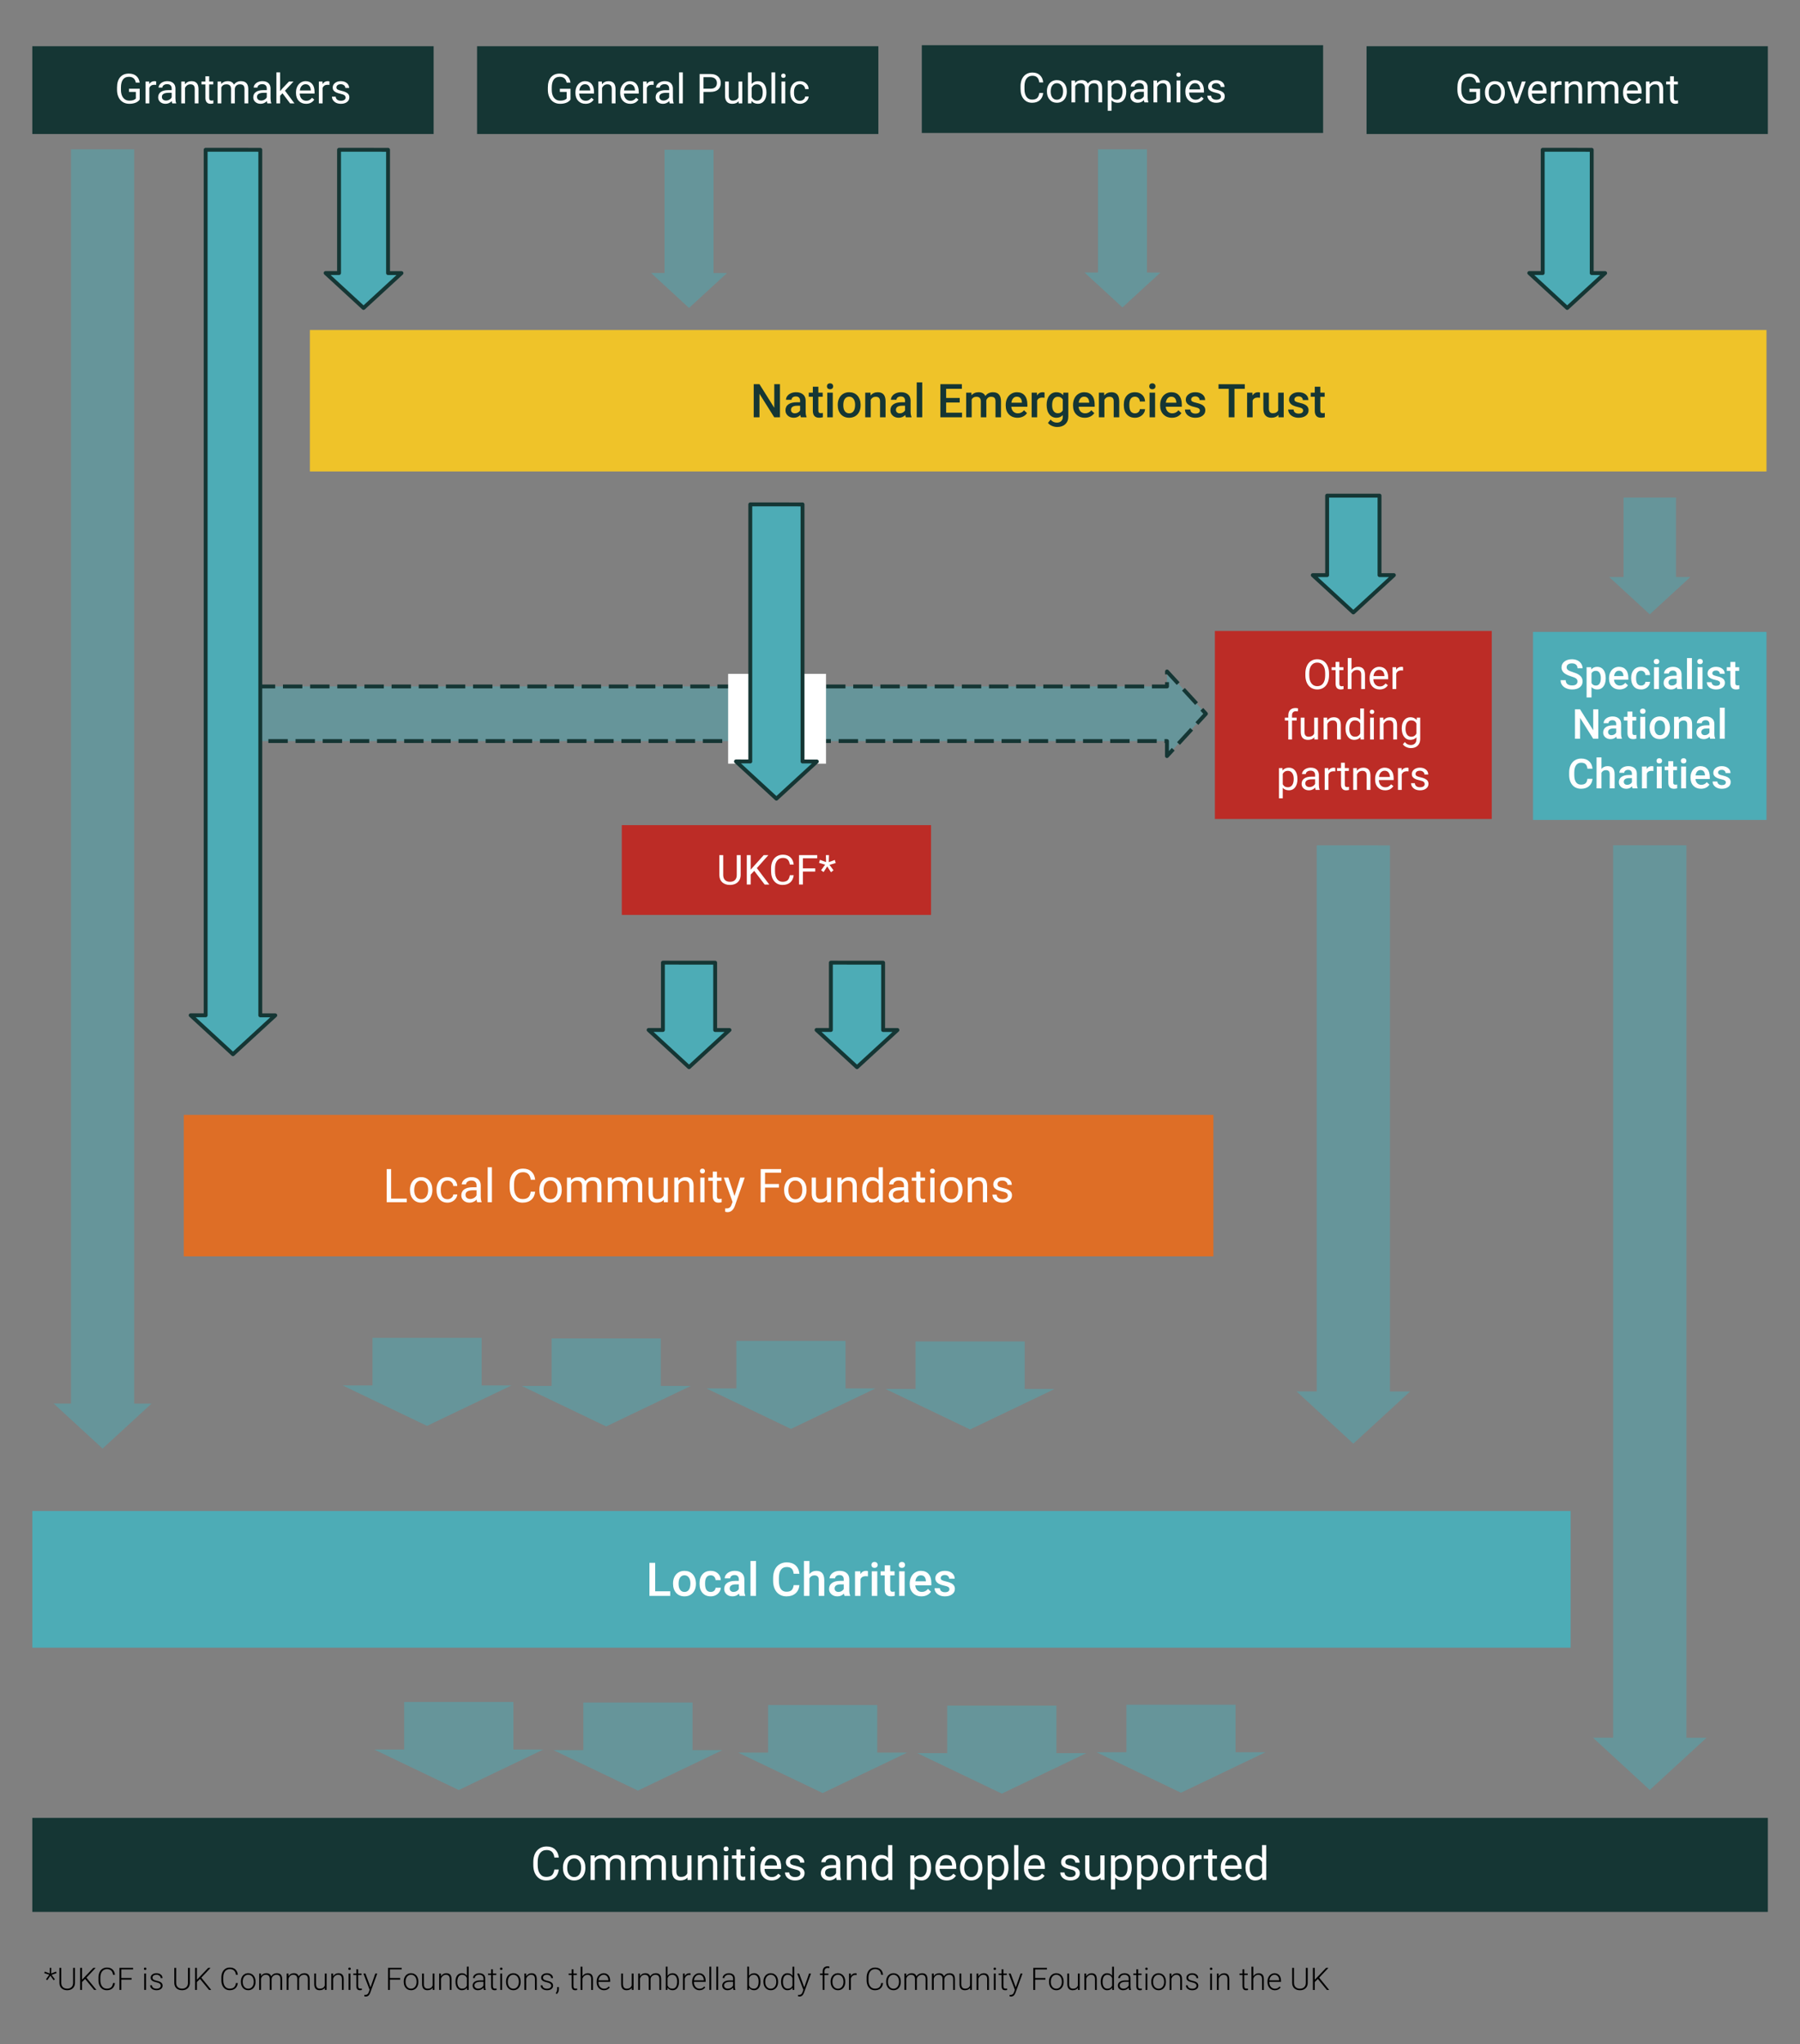 <svg version="1.1" viewBox="0.0 0.0 928.0 1054.0" fill="none" stroke="none" stroke-linecap="square" stroke-miterlimit="10" xmlns:xlink="http://www.w3.org/1999/xlink" xmlns="http://www.w3.org/2000/svg"><rect x="0.0" y="0.0" width="928.0" height="1054.0" fill="#808080" stroke="none"/><clipPath id="p.0"><path d="m0 0l928.0 0l0 1054.0l-928.0 0l0 -1054.0z" clip-rule="nonzero"/></clipPath><g clip-path="url(#p.0)"><path fill="#000000" fill-opacity="0.0" d="m0 0l928.0 0l0 1054.0l-928.0 0z" fill-rule="evenodd"/><path fill="#4dacb6" fill-opacity="0.49" d="m601.634 389.811l0.006 -7.725l-468.441 0l0.02 -28.172l468.441 0l0.006 -7.725l20.047 21.811z" fill-rule="evenodd"/><path stroke="#153634" stroke-width="2.0" stroke-linejoin="round" stroke-linecap="butt" stroke-dasharray="8.0,6.0" d="m601.634 389.811l0.006 -7.725l-468.441 0l0.02 -28.172l468.441 0l0.006 -7.725l20.047 21.811z" fill-rule="evenodd"/><path fill="#153634" d="m245.95 23.835l206.898 0l0 45.26l-206.898 0z" fill-rule="evenodd"/><path fill="#ffffff" d="m294.129 51.33q-0.766 1.094 -2.156 1.641q-1.375 0.547 -3.203 0.547q-1.859 0 -3.297 -0.859q-1.438 -0.875 -2.219 -2.469q-0.781 -1.609 -0.812 -3.734l0 -1.312q0 -3.422 1.594 -5.312q1.609 -1.891 4.5 -1.891q2.375 0 3.812 1.219q1.453 1.219 1.781 3.438l-2.0 0q-0.562 -3.0 -3.578 -3.0q-2.016 0 -3.047 1.406q-1.031 1.406 -1.047 4.078l0 1.25q0 2.547 1.156 4.062q1.172 1.5 3.172 1.5q1.125 0 1.969 -0.25q0.844 -0.25 1.391 -0.844l0 -3.406l-3.516 0l0 -1.625l5.5 0l0 5.562zm7.715 2.188q-2.297 0 -3.734 -1.5q-1.438 -1.5 -1.438 -4.031l0 -0.344q0 -1.688 0.641 -3.0q0.641 -1.312 1.781 -2.047q1.156 -0.75 2.5 -0.75q2.203 0 3.422 1.453q1.219 1.438 1.219 4.125l0 0.812l-7.641 0q0.047 1.656 0.969 2.688q0.938 1.031 2.375 1.031q1.031 0 1.734 -0.422q0.703 -0.422 1.234 -1.109l1.188 0.922q-1.422 2.172 -4.25 2.172zm-0.25 -10.094q-1.156 0 -1.953 0.844q-0.797 0.844 -0.984 2.375l5.656 0l0 -0.141q-0.094 -1.469 -0.797 -2.266q-0.703 -0.812 -1.922 -0.812zm8.69 -1.375l0.062 1.406q1.297 -1.609 3.375 -1.609q3.578 0 3.609 4.016l0 7.453l-1.938 0l0 -7.453q0 -1.219 -0.547 -1.797q-0.547 -0.594 -1.703 -0.594q-0.938 0 -1.656 0.5q-0.703 0.5 -1.094 1.312l0 8.031l-1.938 0l0 -11.266l1.828 0zm14.627 11.469q-2.297 0 -3.734 -1.5q-1.438 -1.5 -1.438 -4.031l0 -0.344q0 -1.688 0.641 -3.0q0.641 -1.312 1.781 -2.047q1.156 -0.75 2.5 -0.75q2.203 0 3.422 1.453q1.219 1.438 1.219 4.125l0 0.812l-7.641 0q0.047 1.656 0.969 2.688q0.938 1.031 2.375 1.031q1.031 0 1.734 -0.422q0.703 -0.422 1.234 -1.109l1.188 0.922q-1.422 2.172 -4.25 2.172zm-0.25 -10.094q-1.156 0 -1.953 0.844q-0.797 0.844 -0.984 2.375l5.656 0l0 -0.141q-0.094 -1.469 -0.797 -2.266q-0.703 -0.812 -1.922 -0.812zm12.315 0.344q-0.438 -0.062 -0.953 -0.062q-1.891 0 -2.562 1.609l0 8.0l-1.938 0l0 -11.266l1.875 0l0.031 1.297q0.953 -1.5 2.688 -1.5q0.562 0 0.859 0.141l0 1.781zm8.316 9.547q-0.172 -0.328 -0.281 -1.188q-1.344 1.391 -3.203 1.391q-1.672 0 -2.734 -0.938q-1.062 -0.938 -1.062 -2.391q0 -1.766 1.328 -2.734q1.344 -0.969 3.766 -0.969l1.875 0l0 -0.891q0 -1.016 -0.609 -1.609q-0.594 -0.594 -1.766 -0.594q-1.031 0 -1.734 0.516q-0.703 0.516 -0.703 1.266l-1.938 0q0 -0.844 0.594 -1.625q0.609 -0.797 1.625 -1.25q1.031 -0.453 2.266 -0.453q1.953 0 3.047 0.969q1.109 0.969 1.156 2.672l0 5.188q0 1.562 0.391 2.469l0 0.172l-2.016 0zm-3.203 -1.469q0.906 0 1.719 -0.469q0.812 -0.469 1.172 -1.219l0 -2.312l-1.5 0q-3.547 0 -3.547 2.078q0 0.906 0.594 1.422q0.609 0.5 1.562 0.5zm9.929 1.469l-1.922 0l0 -16.0l1.922 0l0 16.0zm10.675 -5.938l0 5.938l-2.0 0l0 -15.156l5.594 0q2.484 0 3.891 1.266q1.406 1.266 1.406 3.359q0 2.203 -1.375 3.406q-1.375 1.188 -3.953 1.188l-3.562 0zm0 -1.641l3.594 0q1.594 0 2.453 -0.75q0.859 -0.75 0.859 -2.188q0 -1.344 -0.859 -2.156q-0.859 -0.812 -2.344 -0.844l-3.703 0l0 5.938zm18.111 6.469q-1.125 1.312 -3.312 1.312q-1.797 0 -2.75 -1.047q-0.938 -1.047 -0.938 -3.094l0 -7.328l1.922 0l0 7.281q0 2.562 2.078 2.562q2.219 0 2.938 -1.656l0 -8.188l1.938 0l0 11.266l-1.844 0l-0.031 -1.109zm14.336 -4.406q0 2.594 -1.188 4.156q-1.188 1.562 -3.188 1.562q-2.141 0 -3.297 -1.5l-0.094 1.297l-1.781 0l0 -16.0l1.938 0l0 5.969q1.156 -1.438 3.203 -1.438q2.062 0 3.234 1.547q1.172 1.547 1.172 4.25l0 0.156zm-1.922 -0.219q0 -1.969 -0.766 -3.031q-0.766 -1.078 -2.188 -1.078q-1.906 0 -2.734 1.766l0 4.875q0.875 1.781 2.75 1.781q1.391 0 2.156 -1.078q0.781 -1.078 0.781 -3.234zm6.435 5.734l-1.922 0l0 -16.0l1.922 0l0 16.0zm5.176 0l-1.922 0l0 -11.266l1.922 0l0 11.266zm-2.078 -14.25q0 -0.469 0.281 -0.797q0.297 -0.328 0.859 -0.328q0.562 0 0.844 0.328q0.297 0.328 0.297 0.797q0 0.469 -0.297 0.781q-0.281 0.312 -0.844 0.312q-0.562 0 -0.859 -0.312q-0.281 -0.312 -0.281 -0.781zm9.691 12.891q1.031 0 1.797 -0.625q0.766 -0.625 0.859 -1.562l1.812 0q-0.047 0.969 -0.672 1.844q-0.609 0.875 -1.641 1.391q-1.016 0.516 -2.156 0.516q-2.312 0 -3.672 -1.531q-1.359 -1.531 -1.359 -4.203l0 -0.328q0 -1.641 0.609 -2.922q0.609 -1.281 1.734 -1.984q1.125 -0.703 2.672 -0.703q1.891 0 3.141 1.141q1.266 1.125 1.344 2.938l-1.812 0q-0.094 -1.094 -0.844 -1.797q-0.734 -0.703 -1.828 -0.703q-1.469 0 -2.281 1.062q-0.797 1.047 -0.797 3.047l0 0.359q0 1.953 0.797 3.016q0.797 1.047 2.297 1.047z" fill-rule="nonzero"/><path fill="#153634" d="m16.659 23.832l206.898 0l0 45.26l-206.898 0z" fill-rule="evenodd"/><path fill="#ffffff" d="m72.024 51.328q-0.766 1.094 -2.156 1.641q-1.375 0.547 -3.203 0.547q-1.859 0 -3.297 -0.859q-1.438 -0.875 -2.219 -2.469q-0.781 -1.609 -0.812 -3.734l0 -1.312q0 -3.422 1.594 -5.312q1.609 -1.891 4.5 -1.891q2.375 0 3.812 1.219q1.453 1.219 1.781 3.438l-2.0 0q-0.562 -3.0 -3.578 -3.0q-2.016 0 -3.047 1.406q-1.031 1.406 -1.047 4.078l0 1.25q0 2.547 1.156 4.062q1.172 1.5 3.172 1.5q1.125 0 1.969 -0.25q0.844 -0.25 1.391 -0.844l0 -3.406l-3.516 0l0 -1.625l5.5 0l0 5.562zm8.481 -7.562q-0.438 -0.062 -0.953 -0.062q-1.891 0 -2.562 1.609l0 8.0l-1.938 0l0 -11.266l1.875 0l0.031 1.297q0.953 -1.5 2.688 -1.5q0.562 0 0.859 0.141l0 1.781zm8.316 9.547q-0.172 -0.328 -0.281 -1.188q-1.344 1.391 -3.203 1.391q-1.672 0 -2.734 -0.938q-1.062 -0.938 -1.062 -2.391q0 -1.766 1.328 -2.734q1.344 -0.969 3.766 -0.969l1.875 0l0 -0.891q0 -1.016 -0.609 -1.609q-0.594 -0.594 -1.766 -0.594q-1.031 0 -1.734 0.516q-0.703 0.516 -0.703 1.266l-1.938 0q0 -0.844 0.594 -1.625q0.609 -0.797 1.625 -1.25q1.031 -0.453 2.266 -0.453q1.953 0 3.047 0.969q1.109 0.969 1.156 2.672l0 5.188q0 1.562 0.391 2.469l0 0.172l-2.016 0zm-3.203 -1.469q0.906 0 1.719 -0.469q0.812 -0.469 1.172 -1.219l0 -2.312l-1.5 0q-3.547 0 -3.547 2.078q0 0.906 0.594 1.422q0.609 0.5 1.562 0.5zm9.664 -9.797l0.062 1.406q1.297 -1.609 3.375 -1.609q3.578 0 3.609 4.016l0 7.453l-1.938 0l0 -7.453q0 -1.219 -0.547 -1.797q-0.547 -0.594 -1.703 -0.594q-0.938 0 -1.656 0.5q-0.703 0.5 -1.094 1.312l0 8.031l-1.938 0l0 -11.266l1.828 0zm12.565 -2.734l0 2.734l2.094 0l0 1.484l-2.094 0l0 6.984q0 0.688 0.281 1.031q0.281 0.328 0.953 0.328q0.328 0 0.922 -0.125l0 1.562q-0.766 0.203 -1.484 0.203q-1.297 0 -1.953 -0.781q-0.656 -0.781 -0.656 -2.219l0 -6.984l-2.047 0l0 -1.484l2.047 0l0 -2.734l1.938 0zm6.155 2.734l0.062 1.25q1.234 -1.453 3.344 -1.453q2.359 0 3.219 1.797q0.562 -0.812 1.453 -1.297q0.906 -0.5 2.125 -0.5q3.719 0 3.781 3.922l0 7.547l-1.938 0l0 -7.438q0 -1.203 -0.547 -1.797q-0.547 -0.609 -1.859 -0.609q-1.062 0 -1.781 0.641q-0.703 0.641 -0.812 1.719l0 7.484l-1.938 0l0 -7.391q0 -2.453 -2.406 -2.453q-1.891 0 -2.594 1.609l0 8.234l-1.922 0l0 -11.266l1.812 0zm23.85 11.266q-0.172 -0.328 -0.281 -1.188q-1.344 1.391 -3.203 1.391q-1.672 0 -2.734 -0.938q-1.062 -0.938 -1.062 -2.391q0 -1.766 1.328 -2.734q1.344 -0.969 3.766 -0.969l1.875 0l0 -0.891q0 -1.016 -0.609 -1.609q-0.594 -0.594 -1.766 -0.594q-1.031 0 -1.734 0.516q-0.703 0.516 -0.703 1.266l-1.938 0q0 -0.844 0.594 -1.625q0.609 -0.797 1.625 -1.25q1.031 -0.453 2.266 -0.453q1.953 0 3.047 0.969q1.109 0.969 1.156 2.672l0 5.188q0 1.562 0.391 2.469l0 0.172l-2.016 0zm-3.203 -1.469q0.906 0 1.719 -0.469q0.812 -0.469 1.172 -1.219l0 -2.312l-1.5 0q-3.547 0 -3.547 2.078q0 0.906 0.594 1.422q0.609 0.5 1.562 0.5zm10.992 -3.75l-1.219 1.266l0 3.953l-1.922 0l0 -16.0l1.922 0l0 9.672l1.031 -1.234l3.516 -3.703l2.344 0l-4.391 4.703l4.891 6.562l-2.25 0l-3.922 -5.219zm12.133 5.422q-2.297 0 -3.734 -1.5q-1.438 -1.5 -1.438 -4.031l0 -0.344q0 -1.688 0.641 -3.0q0.641 -1.312 1.781 -2.047q1.156 -0.75 2.5 -0.75q2.203 0 3.422 1.453q1.219 1.438 1.219 4.125l0 0.812l-7.641 0q0.047 1.656 0.969 2.688q0.938 1.031 2.375 1.031q1.031 0 1.734 -0.422q0.703 -0.422 1.234 -1.109l1.188 0.922q-1.422 2.172 -4.25 2.172zm-0.25 -10.094q-1.156 0 -1.953 0.844q-0.797 0.844 -0.984 2.375l5.656 0l0 -0.141q-0.094 -1.469 -0.797 -2.266q-0.703 -0.812 -1.922 -0.812zm12.315 0.344q-0.438 -0.062 -0.953 -0.062q-1.891 0 -2.562 1.609l0 8.0l-1.938 0l0 -11.266l1.875 0l0.031 1.297q0.953 -1.5 2.688 -1.5q0.562 0 0.859 0.141l0 1.781zm8.326 6.562q0 -0.781 -0.594 -1.219q-0.578 -0.438 -2.047 -0.75q-1.453 -0.312 -2.312 -0.75q-0.859 -0.438 -1.281 -1.031q-0.406 -0.609 -0.406 -1.438q0 -1.391 1.172 -2.344q1.172 -0.953 3.0 -0.953q1.906 0 3.094 0.984q1.203 0.984 1.203 2.531l-1.938 0q0 -0.797 -0.672 -1.359q-0.672 -0.578 -1.688 -0.578q-1.062 0 -1.656 0.453q-0.594 0.453 -0.594 1.203q0 0.688 0.547 1.047q0.562 0.359 2.0 0.688q1.453 0.312 2.344 0.766q0.891 0.438 1.328 1.078q0.438 0.625 0.438 1.531q0 1.516 -1.219 2.422q-1.203 0.906 -3.125 0.906q-1.359 0 -2.406 -0.469q-1.031 -0.484 -1.625 -1.344q-0.594 -0.859 -0.594 -1.859l1.938 0q0.047 0.969 0.766 1.547q0.734 0.562 1.922 0.562q1.094 0 1.75 -0.438q0.656 -0.453 0.656 -1.188z" fill-rule="nonzero"/><path fill="#153634" d="m475.241 23.299l206.898 0l0 45.26l-206.898 0z" fill-rule="evenodd"/><path fill="#ffffff" d="m537.823 47.967q-0.281 2.406 -1.781 3.719q-1.484 1.297 -3.953 1.297q-2.688 0 -4.312 -1.922q-1.625 -1.922 -1.625 -5.156l0 -1.453q0 -2.125 0.75 -3.719q0.766 -1.609 2.141 -2.469q1.391 -0.859 3.219 -0.859q2.422 0 3.875 1.359q1.453 1.344 1.688 3.719l-2.0 0q-0.266 -1.797 -1.141 -2.609q-0.859 -0.812 -2.422 -0.812q-1.922 0 -3.016 1.422q-1.078 1.406 -1.078 4.016l0 1.469q0 2.469 1.031 3.938q1.031 1.453 2.891 1.453q1.656 0 2.547 -0.75q0.891 -0.766 1.188 -2.641l2.0 0zm1.929 -0.922q0 -1.656 0.641 -2.984q0.656 -1.328 1.812 -2.031q1.172 -0.719 2.656 -0.719q2.297 0 3.719 1.594q1.422 1.578 1.422 4.234l0 0.125q0 1.656 -0.625 2.969q-0.625 1.297 -1.797 2.031q-1.172 0.719 -2.703 0.719q-2.281 0 -3.703 -1.594q-1.422 -1.594 -1.422 -4.219l0 -0.125zm1.938 0.219q0 1.875 0.859 3.016q0.875 1.141 2.328 1.141q1.469 0 2.328 -1.156q0.875 -1.156 0.875 -3.219q0 -1.859 -0.891 -3.0q-0.875 -1.156 -2.328 -1.156q-1.422 0 -2.297 1.141q-0.875 1.125 -0.875 3.234zm12.539 -5.75l0.062 1.25q1.234 -1.453 3.344 -1.453q2.359 0 3.219 1.797q0.562 -0.812 1.453 -1.297q0.906 -0.5 2.125 -0.5q3.719 0 3.781 3.922l0 7.547l-1.938 0l0 -7.438q0 -1.203 -0.547 -1.797q-0.547 -0.609 -1.859 -0.609q-1.062 0 -1.781 0.641q-0.703 0.641 -0.812 1.719l0 7.484l-1.938 0l0 -7.391q0 -2.453 -2.406 -2.453q-1.891 0 -2.594 1.609l0 8.234l-1.922 0l0 -11.266l1.812 0zm26.396 5.75q0 2.578 -1.172 4.156q-1.172 1.562 -3.188 1.562q-2.047 0 -3.219 -1.297l0 5.422l-1.938 0l0 -15.594l1.766 0l0.094 1.25q1.172 -1.453 3.266 -1.453q2.031 0 3.203 1.531q1.188 1.516 1.188 4.25l0 0.172zm-1.922 -0.219q0 -1.906 -0.812 -3.0q-0.812 -1.109 -2.219 -1.109q-1.75 0 -2.625 1.547l0 5.391q0.859 1.547 2.641 1.547q1.391 0 2.203 -1.094q0.812 -1.109 0.812 -3.281zm11.341 5.734q-0.172 -0.328 -0.281 -1.188q-1.344 1.391 -3.203 1.391q-1.672 0 -2.734 -0.938q-1.062 -0.938 -1.062 -2.391q0 -1.766 1.328 -2.734q1.344 -0.969 3.766 -0.969l1.875 0l0 -0.891q0 -1.016 -0.609 -1.609q-0.594 -0.594 -1.766 -0.594q-1.031 0 -1.734 0.516q-0.703 0.516 -0.703 1.266l-1.938 0q0 -0.844 0.594 -1.625q0.609 -0.797 1.625 -1.25q1.031 -0.453 2.266 -0.453q1.953 0 3.047 0.969q1.109 0.969 1.156 2.672l0 5.188q0 1.562 0.391 2.469l0 0.172l-2.016 0zm-3.203 -1.469q0.906 0 1.719 -0.469q0.812 -0.469 1.172 -1.219l0 -2.312l-1.5 0q-3.547 0 -3.547 2.078q0 0.906 0.594 1.422q0.609 0.5 1.562 0.5zm9.664 -9.797l0.062 1.406q1.297 -1.609 3.375 -1.609q3.578 0 3.609 4.016l0 7.453l-1.938 0l0 -7.453q0 -1.219 -0.547 -1.797q-0.547 -0.594 -1.703 -0.594q-0.938 0 -1.656 0.5q-0.703 0.5 -1.094 1.312l0 8.031l-1.938 0l0 -11.266l1.828 0zm12.034 11.266l-1.922 0l0 -11.266l1.922 0l0 11.266zm-2.078 -14.25q0 -0.469 0.281 -0.797q0.297 -0.328 0.859 -0.328q0.562 0 0.844 0.328q0.297 0.328 0.297 0.797q0 0.469 -0.297 0.781q-0.281 0.312 -0.844 0.312q-0.562 0 -0.859 -0.312q-0.281 -0.312 -0.281 -0.781zm9.848 14.453q-2.297 0 -3.734 -1.5q-1.438 -1.5 -1.438 -4.031l0 -0.344q0 -1.688 0.641 -3.0q0.641 -1.312 1.781 -2.047q1.156 -0.75 2.5 -0.75q2.203 0 3.422 1.453q1.219 1.438 1.219 4.125l0 0.812l-7.641 0q0.047 1.656 0.969 2.688q0.938 1.031 2.375 1.031q1.031 0 1.734 -0.422q0.703 -0.422 1.234 -1.109l1.188 0.922q-1.422 2.172 -4.25 2.172zm-0.25 -10.094q-1.156 0 -1.953 0.844q-0.797 0.844 -0.984 2.375l5.656 0l0 -0.141q-0.094 -1.469 -0.797 -2.266q-0.703 -0.812 -1.922 -0.812zm13.424 6.906q0 -0.781 -0.594 -1.219q-0.578 -0.438 -2.047 -0.75q-1.453 -0.312 -2.312 -0.75q-0.859 -0.438 -1.281 -1.031q-0.406 -0.609 -0.406 -1.438q0 -1.391 1.172 -2.344q1.172 -0.953 3.0 -0.953q1.906 0 3.094 0.984q1.203 0.984 1.203 2.531l-1.938 0q0 -0.797 -0.672 -1.359q-0.672 -0.578 -1.688 -0.578q-1.062 0 -1.656 0.453q-0.594 0.453 -0.594 1.203q0 0.688 0.547 1.047q0.562 0.359 2.0 0.688q1.453 0.312 2.344 0.766q0.891 0.438 1.328 1.078q0.438 0.625 0.438 1.531q0 1.516 -1.219 2.422q-1.203 0.906 -3.125 0.906q-1.359 0 -2.406 -0.469q-1.031 -0.484 -1.625 -1.344q-0.594 -0.859 -0.594 -1.859l1.938 0q0.047 0.969 0.766 1.547q0.734 0.562 1.922 0.562q1.094 0 1.75 -0.438q0.656 -0.453 0.656 -1.188z" fill-rule="nonzero"/><path fill="#153634" d="m704.533 23.835l206.898 0l0 45.26l-206.898 0z" fill-rule="evenodd"/><path fill="#ffffff" d="m763.063 51.33q-0.766 1.094 -2.156 1.641q-1.375 0.547 -3.203 0.547q-1.859 0 -3.297 -0.859q-1.438 -0.875 -2.219 -2.469q-0.781 -1.609 -0.812 -3.734l0 -1.312q0 -3.422 1.594 -5.312q1.609 -1.891 4.5 -1.891q2.375 0 3.812 1.219q1.453 1.219 1.781 3.438l-2.0 0q-0.562 -3.0 -3.578 -3.0q-2.016 0 -3.047 1.406q-1.031 1.406 -1.047 4.078l0 1.25q0 2.547 1.156 4.062q1.172 1.5 3.172 1.5q1.125 0 1.969 -0.25q0.844 -0.25 1.391 -0.844l0 -3.406l-3.516 0l0 -1.625l5.5 0l0 5.562zm2.528 -3.75q0 -1.656 0.641 -2.984q0.656 -1.328 1.812 -2.031q1.172 -0.719 2.656 -0.719q2.297 0 3.719 1.594q1.422 1.578 1.422 4.234l0 0.125q0 1.656 -0.625 2.969q-0.625 1.297 -1.797 2.031q-1.172 0.719 -2.703 0.719q-2.281 0 -3.703 -1.594q-1.422 -1.594 -1.422 -4.219l0 -0.125zm1.938 0.219q0 1.875 0.859 3.016q0.875 1.141 2.328 1.141q1.469 0 2.328 -1.156q0.875 -1.156 0.875 -3.219q0 -1.859 -0.891 -3.0q-0.875 -1.156 -2.328 -1.156q-1.422 0 -2.297 1.141q-0.875 1.125 -0.875 3.234zm14.289 2.906l2.797 -8.656l1.969 0l-4.047 11.266l-1.469 0l-4.078 -11.266l1.969 0l2.859 8.656zm11.164 2.812q-2.297 0 -3.734 -1.5q-1.438 -1.5 -1.438 -4.031l0 -0.344q0 -1.688 0.641 -3.0q0.641 -1.312 1.781 -2.047q1.156 -0.75 2.5 -0.75q2.203 0 3.422 1.453q1.219 1.438 1.219 4.125l0 0.812l-7.641 0q0.047 1.656 0.969 2.688q0.938 1.031 2.375 1.031q1.031 0 1.734 -0.422q0.703 -0.422 1.234 -1.109l1.188 0.922q-1.422 2.172 -4.25 2.172zm-0.25 -10.094q-1.156 0 -1.953 0.844q-0.797 0.844 -0.984 2.375l5.656 0l0 -0.141q-0.094 -1.469 -0.797 -2.266q-0.703 -0.812 -1.922 -0.812zm12.315 0.344q-0.438 -0.062 -0.953 -0.062q-1.891 0 -2.562 1.609l0 8.0l-1.938 0l0 -11.266l1.875 0l0.031 1.297q0.953 -1.5 2.688 -1.5q0.562 0 0.859 0.141l0 1.781zm3.592 -1.719l0.062 1.406q1.297 -1.609 3.375 -1.609q3.578 0 3.609 4.016l0 7.453l-1.938 0l0 -7.453q0 -1.219 -0.547 -1.797q-0.547 -0.594 -1.703 -0.594q-0.938 0 -1.656 0.5q-0.703 0.5 -1.094 1.312l0 8.031l-1.938 0l0 -11.266l1.828 0zm11.752 0l0.062 1.25q1.234 -1.453 3.344 -1.453q2.359 0 3.219 1.797q0.562 -0.812 1.453 -1.297q0.906 -0.5 2.125 -0.5q3.719 0 3.781 3.922l0 7.547l-1.938 0l0 -7.438q0 -1.203 -0.547 -1.797q-0.547 -0.609 -1.859 -0.609q-1.062 0 -1.781 0.641q-0.703 0.641 -0.812 1.719l0 7.484l-1.938 0l0 -7.391q0 -2.453 -2.406 -2.453q-1.891 0 -2.594 1.609l0 8.234l-1.922 0l0 -11.266l1.812 0zm21.568 11.469q-2.297 0 -3.734 -1.5q-1.438 -1.5 -1.438 -4.031l0 -0.344q0 -1.688 0.641 -3.0q0.641 -1.312 1.781 -2.047q1.156 -0.75 2.5 -0.75q2.203 0 3.422 1.453q1.219 1.438 1.219 4.125l0 0.812l-7.641 0q0.047 1.656 0.969 2.688q0.938 1.031 2.375 1.031q1.031 0 1.734 -0.422q0.703 -0.422 1.234 -1.109l1.188 0.922q-1.422 2.172 -4.25 2.172zm-0.25 -10.094q-1.156 0 -1.953 0.844q-0.797 0.844 -0.984 2.375l5.656 0l0 -0.141q-0.094 -1.469 -0.797 -2.266q-0.703 -0.812 -1.922 -0.812zm8.69 -1.375l0.062 1.406q1.297 -1.609 3.375 -1.609q3.578 0 3.609 4.016l0 7.453l-1.938 0l0 -7.453q0 -1.219 -0.547 -1.797q-0.547 -0.594 -1.703 -0.594q-0.938 0 -1.656 0.5q-0.703 0.5 -1.094 1.312l0 8.031l-1.938 0l0 -11.266l1.828 0zm12.565 -2.734l0 2.734l2.094 0l0 1.484l-2.094 0l0 6.984q0 0.688 0.281 1.031q0.281 0.328 0.953 0.328q0.328 0 0.922 -0.125l0 1.562q-0.766 0.203 -1.484 0.203q-1.297 0 -1.953 -0.781q-0.656 -0.781 -0.656 -2.219l0 -6.984l-2.047 0l0 -1.484l2.047 0l0 -2.734l1.938 0z" fill-rule="nonzero"/><path fill="#bc2c26" d="m320.567 425.415l159.433 0l0 46.299l-159.433 0z" fill-rule="evenodd"/><path fill="#ffffff" d="m381.854 440.888l0 10.297q-0.016 2.156 -1.359 3.516q-1.328 1.359 -3.625 1.531l-0.531 0.016q-2.484 0 -3.969 -1.344q-1.469 -1.344 -1.5 -3.688l0 -10.328l1.984 0l0 10.266q0 1.641 0.906 2.562q0.906 0.906 2.578 0.906q1.703 0 2.594 -0.906q0.906 -0.906 0.906 -2.562l0 -10.266l2.016 0zm7.002 8.109l-1.844 1.922l0 5.125l-2.0 0l0 -15.156l2.0 0l0 7.484l6.734 -7.484l2.406 0l-5.953 6.688l6.422 8.469l-2.391 0l-5.375 -7.047zm20.346 2.234q-0.281 2.406 -1.781 3.719q-1.484 1.297 -3.953 1.297q-2.688 0 -4.312 -1.922q-1.625 -1.922 -1.625 -5.156l0 -1.453q0 -2.125 0.75 -3.719q0.766 -1.609 2.141 -2.469q1.391 -0.859 3.219 -0.859q2.422 0 3.875 1.359q1.453 1.344 1.688 3.719l-2.0 0q-0.266 -1.797 -1.141 -2.609q-0.859 -0.812 -2.422 -0.812q-1.922 0 -3.016 1.422q-1.078 1.406 -1.078 4.016l0 1.469q0 2.469 1.031 3.938q1.031 1.453 2.891 1.453q1.656 0 2.547 -0.75q0.891 -0.766 1.188 -2.641l2.0 0zm11.101 -1.891l-6.359 0l0 6.703l-2.0 0l0 -15.156l9.391 0l0 1.641l-7.391 0l0 5.188l6.359 0l0 1.625zm5.101 -3.531l-3.141 -0.938l0.469 -1.578l3.156 1.172l-0.094 -3.578l1.594 0l-0.109 3.625l3.094 -1.141l0.484 1.578l-3.203 0.953l2.062 2.812l-1.297 0.984l-1.938 -3.0l-1.875 2.922l-1.297 -0.938l2.094 -2.875z" fill-rule="nonzero"/><path fill="#4dacb6" fill-opacity="0.49" d="m176.588 714.276l15.433 0l0 -24.512l56.284 0l0 24.512l15.433 0l-43.575 20.874z" fill-rule="evenodd"/><path fill="#4dacb6" fill-opacity="0.49" d="m268.958 714.561l15.433 0l0 -24.512l56.284 0l0 24.512l15.433 0l-43.575 20.874z" fill-rule="evenodd"/><path fill="#4dacb6" fill-opacity="0.49" d="m364.197 715.843l15.433 0l0 -24.512l56.284 0l0 24.512l15.433 0l-43.575 20.874z" fill-rule="evenodd"/><path fill="#4dacb6" fill-opacity="0.49" d="m456.567 716.127l15.433 0l0 -24.512l56.284 0l0 24.512l15.433 0l-43.575 20.874z" fill-rule="evenodd"/><path fill="#4dacb6" d="m98.297 523.449l7.725 0.006l0 -446.237l28.172 0.02l0 446.237l7.725 0.006l-21.811 20.047z" fill-rule="evenodd"/><path stroke="#153634" stroke-width="2.0" stroke-linejoin="round" stroke-linecap="butt" d="m98.297 523.449l7.725 0.006l0 -446.237l28.172 0.02l0 446.237l7.725 0.006l-21.811 20.047z" fill-rule="evenodd"/><path fill="#4dacb6" fill-opacity="0.49" d="m559.131 140.497l6.927 0.006l0 -63.552l25.264 0.02l0 63.552l6.927 0.006l-19.559 17.975z" fill-rule="evenodd"/><path fill="#4dacb6" fill-opacity="0.49" d="m192.94 902.025l15.433 0l0 -24.512l56.284 0l0 24.512l15.433 0l-43.575 20.874z" fill-rule="evenodd"/><path fill="#4dacb6" fill-opacity="0.49" d="m285.31 902.31l15.433 0l0 -24.512l56.284 0l0 24.512l15.433 0l-43.575 20.874z" fill-rule="evenodd"/><path fill="#4dacb6" fill-opacity="0.49" d="m380.549 903.592l15.433 0l0 -24.512l56.284 0l0 24.512l15.433 0l-43.575 20.874z" fill-rule="evenodd"/><path fill="#4dacb6" fill-opacity="0.49" d="m472.919 903.877l15.433 0l0 -24.512l56.284 0l0 24.512l15.433 0l-43.575 20.874z" fill-rule="evenodd"/><path fill="#153634" d="m16.659 937.255l894.772 0l0 48.472l-894.772 0z" fill-rule="evenodd"/><path fill="#ffffff" d="m288.088 963.873q-0.312 2.719 -2.0 4.188q-1.672 1.469 -4.469 1.469q-3.016 0 -4.844 -2.172q-1.828 -2.172 -1.828 -5.797l0 -1.641q0 -2.375 0.844 -4.172q0.859 -1.812 2.422 -2.781q1.562 -0.969 3.609 -0.969q2.719 0 4.359 1.516q1.641 1.516 1.906 4.203l-2.266 0q-0.281 -2.047 -1.266 -2.953q-0.984 -0.922 -2.734 -0.922q-2.156 0 -3.391 1.594q-1.219 1.594 -1.219 4.547l0 1.641q0 2.781 1.156 4.422q1.172 1.641 3.25 1.641q1.875 0 2.875 -0.844q1.0 -0.859 1.328 -2.969l2.266 0zm2.152 -1.031q0 -1.875 0.734 -3.359q0.734 -1.484 2.031 -2.297q1.312 -0.812 3.0 -0.812q2.578 0 4.172 1.797q1.609 1.797 1.609 4.766l0 0.156q0 1.859 -0.719 3.328q-0.703 1.469 -2.016 2.297q-1.312 0.812 -3.031 0.812q-2.578 0 -4.188 -1.797q-1.594 -1.797 -1.594 -4.75l0 -0.141zm2.188 0.25q0 2.109 0.969 3.391q0.984 1.281 2.625 1.281q1.656 0 2.625 -1.297q0.969 -1.297 0.969 -3.625q0 -2.094 -0.984 -3.391q-0.984 -1.297 -2.625 -1.297q-1.609 0 -2.594 1.281q-0.984 1.281 -0.984 3.656zm14.125 -6.484l0.047 1.406q1.406 -1.641 3.766 -1.641q2.656 0 3.625 2.047q0.625 -0.922 1.641 -1.484q1.016 -0.562 2.406 -0.562q4.172 0 4.234 4.422l0 8.5l-2.172 0l0 -8.375q0 -1.359 -0.625 -2.031q-0.609 -0.672 -2.078 -0.672q-1.203 0 -2.0 0.719q-0.797 0.719 -0.922 1.938l0 8.422l-2.188 0l0 -8.312q0 -2.766 -2.703 -2.766q-2.141 0 -2.922 1.812l0 9.266l-2.172 0l0 -12.688l2.062 0zm21.035 0l0.047 1.406q1.406 -1.641 3.766 -1.641q2.656 0 3.625 2.047q0.625 -0.922 1.641 -1.484q1.016 -0.562 2.406 -0.562q4.172 0 4.234 4.422l0 8.5l-2.172 0l0 -8.375q0 -1.359 -0.625 -2.031q-0.609 -0.672 -2.078 -0.672q-1.203 0 -2.0 0.719q-0.797 0.719 -0.922 1.938l0 8.422l-2.188 0l0 -8.312q0 -2.766 -2.703 -2.766q-2.141 0 -2.922 1.812l0 9.266l-2.172 0l0 -12.688l2.062 0zm26.816 11.438q-1.266 1.484 -3.719 1.484q-2.016 0 -3.078 -1.172q-1.062 -1.188 -1.078 -3.5l0 -8.25l2.172 0l0 8.203q0 2.875 2.344 2.875q2.484 0 3.297 -1.844l0 -9.234l2.172 0l0 12.688l-2.062 0l-0.047 -1.25zm7.449 -11.438l0.078 1.594q1.453 -1.828 3.797 -1.828q4.016 0 4.047 4.547l0 8.375l-2.156 0l0 -8.391q-0.016 -1.375 -0.641 -2.031q-0.609 -0.656 -1.906 -0.656q-1.062 0 -1.859 0.562q-0.797 0.562 -1.234 1.484l0 9.031l-2.172 0l0 -12.688l2.047 0zm13.555 12.688l-2.172 0l0 -12.688l2.172 0l0 12.688zm-2.344 -16.047q0 -0.531 0.312 -0.891q0.328 -0.359 0.953 -0.359q0.641 0 0.969 0.359q0.328 0.359 0.328 0.891q0 0.531 -0.328 0.891q-0.328 0.344 -0.969 0.344q-0.625 0 -0.953 -0.344q-0.312 -0.359 -0.312 -0.891zm8.746 0.297l0 3.062l2.375 0l0 1.688l-2.375 0l0 7.859q0 0.766 0.312 1.141q0.328 0.375 1.094 0.375q0.375 0 1.031 -0.141l0 1.766q-0.859 0.234 -1.672 0.234q-1.453 0 -2.188 -0.875q-0.734 -0.891 -0.734 -2.5l0 -7.859l-2.312 0l0 -1.688l2.312 0l0 -3.062l2.156 0zm7.262 15.75l-2.172 0l0 -12.688l2.172 0l0 12.688zm-2.344 -16.047q0 -0.531 0.312 -0.891q0.328 -0.359 0.953 -0.359q0.641 0 0.969 0.359q0.328 0.359 0.328 0.891q0 0.531 -0.328 0.891q-0.328 0.344 -0.969 0.344q-0.625 0 -0.953 -0.344q-0.312 -0.359 -0.312 -0.891zm11.074 16.281q-2.578 0 -4.203 -1.688q-1.609 -1.703 -1.609 -4.531l0 -0.406q0 -1.891 0.719 -3.359q0.719 -1.484 2.016 -2.328q1.297 -0.844 2.812 -0.844q2.469 0 3.828 1.641q1.375 1.625 1.375 4.656l0 0.906l-8.578 0q0.047 1.875 1.094 3.031q1.047 1.156 2.656 1.156q1.156 0 1.953 -0.469q0.797 -0.469 1.391 -1.25l1.328 1.031q-1.594 2.453 -4.781 2.453zm-0.266 -11.375q-1.312 0 -2.203 0.969q-0.891 0.953 -1.109 2.672l6.359 0l0 -0.172q-0.094 -1.641 -0.891 -2.547q-0.797 -0.922 -2.156 -0.922zm15.105 7.781q0 -0.891 -0.672 -1.375q-0.656 -0.484 -2.312 -0.828q-1.641 -0.359 -2.609 -0.844q-0.969 -0.5 -1.438 -1.172q-0.453 -0.688 -0.453 -1.625q0 -1.562 1.312 -2.641q1.328 -1.078 3.375 -1.078q2.156 0 3.5 1.125q1.344 1.109 1.344 2.844l-2.188 0q0 -0.891 -0.75 -1.531q-0.75 -0.656 -1.906 -0.656q-1.188 0 -1.859 0.516q-0.656 0.516 -0.656 1.359q0 0.781 0.609 1.188q0.625 0.391 2.25 0.75q1.625 0.359 2.625 0.875q1.016 0.5 1.5 1.219q0.484 0.703 0.484 1.719q0 1.703 -1.359 2.734q-1.359 1.016 -3.516 1.016q-1.531 0 -2.703 -0.531q-1.172 -0.547 -1.844 -1.516q-0.656 -0.969 -0.656 -2.094l2.172 0q0.062 1.094 0.875 1.734q0.812 0.641 2.156 0.641q1.219 0 1.969 -0.5q0.75 -0.5 0.75 -1.328zm18.754 3.359q-0.188 -0.375 -0.297 -1.344q-1.516 1.578 -3.609 1.578q-1.875 0 -3.078 -1.062q-1.203 -1.062 -1.203 -2.688q0 -1.984 1.5 -3.078q1.516 -1.094 4.234 -1.094l2.109 0l0 -1.0q0 -1.141 -0.688 -1.812q-0.672 -0.672 -1.984 -0.672q-1.172 0 -1.953 0.594q-0.781 0.578 -0.781 1.406l-2.188 0q0 -0.938 0.672 -1.828q0.688 -0.891 1.828 -1.406q1.156 -0.516 2.547 -0.516q2.188 0 3.422 1.109q1.25 1.094 1.297 3.016l0 5.828q0 1.75 0.453 2.781l0 0.188l-2.281 0zm-3.594 -1.656q1.016 0 1.922 -0.516q0.922 -0.531 1.328 -1.375l0 -2.609l-1.688 0q-3.984 0 -3.984 2.328q0 1.031 0.672 1.609q0.688 0.562 1.75 0.562zm10.867 -11.031l0.078 1.594q1.453 -1.828 3.797 -1.828q4.016 0 4.047 4.547l0 8.375l-2.156 0l0 -8.391q-0.016 -1.375 -0.641 -2.031q-0.609 -0.656 -1.906 -0.656q-1.062 0 -1.859 0.562q-0.797 0.562 -1.234 1.484l0 9.031l-2.172 0l0 -12.688l2.047 0zm10.664 6.234q0 -2.906 1.375 -4.688q1.391 -1.781 3.641 -1.781q2.219 0 3.516 1.531l0 -6.609l2.172 0l0 18.0l-1.984 0l-0.109 -1.359q-1.297 1.594 -3.625 1.594q-2.203 0 -3.594 -1.797q-1.391 -1.812 -1.391 -4.719l0 -0.172zm2.172 0.25q0 2.156 0.891 3.375q0.891 1.219 2.469 1.219q2.062 0 3.0 -1.844l0 -5.828q-0.969 -1.797 -2.984 -1.797q-1.594 0 -2.484 1.234q-0.891 1.234 -0.891 3.641zm28.555 0q0 2.891 -1.328 4.672q-1.328 1.766 -3.594 1.766q-2.297 0 -3.625 -1.469l0 6.109l-2.172 0l0 -17.562l1.984 0l0.109 1.406q1.312 -1.641 3.672 -1.641q2.281 0 3.609 1.734q1.344 1.719 1.344 4.781l0 0.203zm-2.172 -0.25q0 -2.141 -0.922 -3.375q-0.906 -1.25 -2.5 -1.25q-1.969 0 -2.953 1.75l0 6.062q0.969 1.734 2.969 1.734q1.562 0 2.484 -1.234q0.922 -1.25 0.922 -3.688zm10.184 6.688q-2.578 0 -4.203 -1.688q-1.609 -1.703 -1.609 -4.531l0 -0.406q0 -1.891 0.719 -3.359q0.719 -1.484 2.016 -2.328q1.297 -0.844 2.812 -0.844q2.469 0 3.828 1.641q1.375 1.625 1.375 4.656l0 0.906l-8.578 0q0.047 1.875 1.094 3.031q1.047 1.156 2.656 1.156q1.156 0 1.953 -0.469q0.797 -0.469 1.391 -1.25l1.328 1.031q-1.594 2.453 -4.781 2.453zm-0.266 -11.375q-1.312 0 -2.203 0.969q-0.891 0.953 -1.109 2.672l6.359 0l0 -0.172q-0.094 -1.641 -0.891 -2.547q-0.797 -0.922 -2.156 -0.922zm7.137 4.688q0 -1.875 0.734 -3.359q0.734 -1.484 2.031 -2.297q1.312 -0.812 3.0 -0.812q2.578 0 4.172 1.797q1.609 1.797 1.609 4.766l0 0.156q0 1.859 -0.719 3.328q-0.703 1.469 -2.016 2.297q-1.312 0.812 -3.031 0.812q-2.578 0 -4.188 -1.797q-1.594 -1.797 -1.594 -4.75l0 -0.141zm2.188 0.25q0 2.109 0.969 3.391q0.984 1.281 2.625 1.281q1.656 0 2.625 -1.297q0.969 -1.297 0.969 -3.625q0 -2.094 -0.984 -3.391q-0.984 -1.297 -2.625 -1.297q-1.609 0 -2.594 1.281q-0.984 1.281 -0.984 3.656zm22.797 0q0 2.891 -1.328 4.672q-1.328 1.766 -3.594 1.766q-2.297 0 -3.625 -1.469l0 6.109l-2.172 0l0 -17.562l1.984 0l0.109 1.406q1.312 -1.641 3.672 -1.641q2.281 0 3.609 1.734q1.344 1.719 1.344 4.781l0 0.203zm-2.172 -0.25q0 -2.141 -0.922 -3.375q-0.906 -1.25 -2.5 -1.25q-1.969 0 -2.953 1.75l0 6.062q0.969 1.734 2.969 1.734q1.562 0 2.484 -1.234q0.922 -1.25 0.922 -3.688zm7.277 6.453l-2.172 0l0 -18.0l2.172 0l0 18.0zm8.731 0.234q-2.578 0 -4.203 -1.688q-1.609 -1.703 -1.609 -4.531l0 -0.406q0 -1.891 0.719 -3.359q0.719 -1.484 2.016 -2.328q1.297 -0.844 2.812 -0.844q2.469 0 3.828 1.641q1.375 1.625 1.375 4.656l0 0.906l-8.578 0q0.047 1.875 1.094 3.031q1.047 1.156 2.656 1.156q1.156 0 1.953 -0.469q0.797 -0.469 1.391 -1.25l1.328 1.031q-1.594 2.453 -4.781 2.453zm-0.266 -11.375q-1.312 0 -2.203 0.969q-0.891 0.953 -1.109 2.672l6.359 0l0 -0.172q-0.094 -1.641 -0.891 -2.547q-0.797 -0.922 -2.156 -0.922zm21.047 7.781q0 -0.891 -0.672 -1.375q-0.656 -0.484 -2.312 -0.828q-1.641 -0.359 -2.609 -0.844q-0.969 -0.5 -1.438 -1.172q-0.453 -0.688 -0.453 -1.625q0 -1.562 1.312 -2.641q1.328 -1.078 3.375 -1.078q2.156 0 3.5 1.125q1.344 1.109 1.344 2.844l-2.188 0q0 -0.891 -0.75 -1.531q-0.75 -0.656 -1.906 -0.656q-1.188 0 -1.859 0.516q-0.656 0.516 -0.656 1.359q0 0.781 0.609 1.188q0.625 0.391 2.25 0.75q1.625 0.359 2.625 0.875q1.016 0.5 1.5 1.219q0.484 0.703 0.484 1.719q0 1.703 -1.359 2.734q-1.359 1.016 -3.516 1.016q-1.531 0 -2.703 -0.531q-1.172 -0.547 -1.844 -1.516q-0.656 -0.969 -0.656 -2.094l2.172 0q0.062 1.094 0.875 1.734q0.812 0.641 2.156 0.641q1.219 0 1.969 -0.5q0.75 -0.5 0.75 -1.328zm12.812 2.109q-1.266 1.484 -3.719 1.484q-2.016 0 -3.078 -1.172q-1.062 -1.188 -1.078 -3.5l0 -8.25l2.172 0l0 8.203q0 2.875 2.344 2.875q2.484 0 3.297 -1.844l0 -9.234l2.172 0l0 12.688l-2.062 0l-0.047 -1.25zm16.121 -4.953q0 2.891 -1.328 4.672q-1.328 1.766 -3.594 1.766q-2.297 0 -3.625 -1.469l0 6.109l-2.172 0l0 -17.562l1.984 0l0.109 1.406q1.312 -1.641 3.672 -1.641q2.281 0 3.609 1.734q1.344 1.719 1.344 4.781l0 0.203zm-2.172 -0.25q0 -2.141 -0.922 -3.375q-0.906 -1.25 -2.5 -1.25q-1.969 0 -2.953 1.75l0 6.062q0.969 1.734 2.969 1.734q1.562 0 2.484 -1.234q0.922 -1.25 0.922 -3.688zm15.637 0.25q0 2.891 -1.328 4.672q-1.328 1.766 -3.594 1.766q-2.297 0 -3.625 -1.469l0 6.109l-2.172 0l0 -17.562l1.984 0l0.109 1.406q1.312 -1.641 3.672 -1.641q2.281 0 3.609 1.734q1.344 1.719 1.344 4.781l0 0.203zm-2.172 -0.25q0 -2.141 -0.922 -3.375q-0.906 -1.25 -2.5 -1.25q-1.969 0 -2.953 1.75l0 6.062q0.969 1.734 2.969 1.734q1.562 0 2.484 -1.234q0.922 -1.25 0.922 -3.688zm4.34 0q0 -1.875 0.734 -3.359q0.734 -1.484 2.031 -2.297q1.312 -0.812 3.0 -0.812q2.578 0 4.172 1.797q1.609 1.797 1.609 4.766l0 0.156q0 1.859 -0.719 3.328q-0.703 1.469 -2.016 2.297q-1.312 0.812 -3.031 0.812q-2.578 0 -4.188 -1.797q-1.594 -1.797 -1.594 -4.75l0 -0.141zm2.188 0.25q0 2.109 0.969 3.391q0.984 1.281 2.625 1.281q1.656 0 2.625 -1.297q0.969 -1.297 0.969 -3.625q0 -2.094 -0.984 -3.391q-0.984 -1.297 -2.625 -1.297q-1.609 0 -2.594 1.281q-0.984 1.281 -0.984 3.656zm18.203 -4.531q-0.484 -0.078 -1.062 -0.078q-2.125 0 -2.891 1.812l0 9.0l-2.172 0l0 -12.688l2.109 0l0.031 1.469q1.078 -1.703 3.031 -1.703q0.625 0 0.953 0.172l0 2.016zm5.52 -5.016l0 3.062l2.375 0l0 1.688l-2.375 0l0 7.859q0 0.766 0.312 1.141q0.328 0.375 1.094 0.375q0.375 0 1.031 -0.141l0 1.766q-0.859 0.234 -1.672 0.234q-1.453 0 -2.188 -0.875q-0.734 -0.891 -0.734 -2.5l0 -7.859l-2.312 0l0 -1.688l2.312 0l0 -3.062l2.156 0zm10.168 15.984q-2.578 0 -4.203 -1.688q-1.609 -1.703 -1.609 -4.531l0 -0.406q0 -1.891 0.719 -3.359q0.719 -1.484 2.016 -2.328q1.297 -0.844 2.812 -0.844q2.469 0 3.828 1.641q1.375 1.625 1.375 4.656l0 0.906l-8.578 0q0.047 1.875 1.094 3.031q1.047 1.156 2.656 1.156q1.156 0 1.953 -0.469q0.797 -0.469 1.391 -1.25l1.328 1.031q-1.594 2.453 -4.781 2.453zm-0.266 -11.375q-1.312 0 -2.203 0.969q-0.891 0.953 -1.109 2.672l6.359 0l0 -0.172q-0.094 -1.641 -0.891 -2.547q-0.797 -0.922 -2.156 -0.922zm7.184 4.688q0 -2.906 1.375 -4.688q1.391 -1.781 3.641 -1.781q2.219 0 3.516 1.531l0 -6.609l2.172 0l0 18.0l-1.984 0l-0.109 -1.359q-1.297 1.594 -3.625 1.594q-2.203 0 -3.594 -1.797q-1.391 -1.812 -1.391 -4.719l0 -0.172zm2.172 0.25q0 2.156 0.891 3.375q0.891 1.219 2.469 1.219q2.062 0 3.0 -1.844l0 -5.828q-0.969 -1.797 -2.984 -1.797q-1.594 0 -2.484 1.234q-0.891 1.234 -0.891 3.641z" fill-rule="nonzero"/><path fill="#ffffff" d="m375.396 347.423l50.457 0l0 46.299l-50.457 0z" fill-rule="evenodd"/><path fill="#4dacb6" d="m379.433 392.577l7.385 0.006l0 -132.537l26.932 0.02l0 132.537l7.385 0.006l-20.85 19.163z" fill-rule="evenodd"/><path stroke="#153634" stroke-width="2.0" stroke-linejoin="round" stroke-linecap="butt" d="m379.433 392.577l7.385 0.006l0 -132.537l26.932 0.02l0 132.537l7.385 0.006l-20.85 19.163z" fill-rule="evenodd"/><path fill="#bc2c26" d="m626.344 325.31l142.74 0l0 96.945l-142.74 0z" fill-rule="evenodd"/><path fill="#ffffff" d="m685.189 348.168q0 2.234 -0.75 3.891q-0.75 1.656 -2.125 2.531q-1.375 0.875 -3.203 0.875q-1.797 0 -3.188 -0.875q-1.375 -0.875 -2.141 -2.5q-0.766 -1.641 -0.781 -3.781l0 -1.094q0 -2.188 0.75 -3.859q0.766 -1.688 2.156 -2.578q1.391 -0.891 3.188 -0.891q1.812 0 3.203 0.891q1.391 0.875 2.141 2.547q0.75 1.672 0.75 3.891l0 0.953zm-1.984 -0.984q0 -2.688 -1.094 -4.125q-1.078 -1.453 -3.016 -1.453q-1.906 0 -3.0 1.453q-1.078 1.438 -1.109 4.0l0 1.109q0 2.609 1.094 4.109q1.109 1.5 3.031 1.5q1.938 0 3.0 -1.406q1.062 -1.422 1.094 -4.062l0 -1.125zm7.304 -5.922l0 2.734l2.094 0l0 1.484l-2.094 0l0 6.984q0 0.688 0.281 1.031q0.281 0.328 0.953 0.328q0.328 0 0.922 -0.125l0 1.562q-0.766 0.203 -1.484 0.203q-1.297 0 -1.953 -0.781q-0.656 -0.781 -0.656 -2.219l0 -6.984l-2.047 0l0 -1.484l2.047 0l0 -2.734l1.938 0zm6.28 4.094q1.281 -1.562 3.328 -1.562q3.578 0 3.609 4.016l0 7.453l-1.938 0l0 -7.453q0 -1.219 -0.547 -1.797q-0.547 -0.594 -1.703 -0.594q-0.938 0 -1.656 0.5q-0.703 0.5 -1.094 1.312l0 8.031l-1.938 0l0 -16.0l1.938 0l0 6.094zm14.497 10.109q-2.297 0 -3.734 -1.5q-1.438 -1.5 -1.438 -4.031l0 -0.344q0 -1.688 0.641 -3.0q0.641 -1.312 1.781 -2.047q1.156 -0.75 2.5 -0.75q2.203 0 3.422 1.453q1.219 1.438 1.219 4.125l0 0.812l-7.641 0q0.047 1.656 0.969 2.688q0.938 1.031 2.375 1.031q1.031 0 1.734 -0.422q0.703 -0.422 1.234 -1.109l1.188 0.922q-1.422 2.172 -4.25 2.172zm-0.25 -10.094q-1.156 0 -1.953 0.844q-0.797 0.844 -0.984 2.375l5.656 0l0 -0.141q-0.094 -1.469 -0.797 -2.266q-0.703 -0.812 -1.922 -0.812zm12.315 0.344q-0.438 -0.062 -0.953 -0.062q-1.891 0 -2.562 1.609l0 8.0l-1.938 0l0 -11.266l1.875 0l0.031 1.297q0.953 -1.5 2.688 -1.5q0.562 0 0.859 0.141l0 1.781z" fill-rule="nonzero"/><path fill="#ffffff" d="m664.186 381.262l0 -9.781l-1.781 0l0 -1.484l1.781 0l0 -1.156q0 -1.812 0.969 -2.797q0.969 -1.0 2.734 -1.0q0.672 0 1.328 0.188l-0.109 1.562q-0.484 -0.094 -1.031 -0.094q-0.938 0 -1.453 0.547q-0.516 0.547 -0.516 1.562l0 1.188l2.406 0l0 1.484l-2.406 0l0 9.781l-1.922 0zm13.42 -1.109q-1.125 1.312 -3.312 1.312q-1.797 0 -2.75 -1.047q-0.938 -1.047 -0.938 -3.094l0 -7.328l1.922 0l0 7.281q0 2.562 2.078 2.562q2.219 0 2.938 -1.656l0 -8.188l1.938 0l0 11.266l-1.844 0l-0.031 -1.109zm6.617 -10.156l0.062 1.406q1.297 -1.609 3.375 -1.609q3.578 0 3.609 4.016l0 7.453l-1.938 0l0 -7.453q0 -1.219 -0.547 -1.797q-0.547 -0.594 -1.703 -0.594q-0.938 0 -1.656 0.5q-0.703 0.5 -1.094 1.312l0 8.031l-1.938 0l0 -11.266l1.828 0zm9.471 5.531q0 -2.594 1.234 -4.156q1.234 -1.578 3.219 -1.578q1.984 0 3.141 1.344l0 -5.875l1.922 0l0 16.0l-1.766 0l-0.094 -1.203q-1.156 1.406 -3.219 1.406q-1.969 0 -3.203 -1.594q-1.234 -1.609 -1.234 -4.188l0 -0.156zm1.938 0.219q0 1.922 0.781 3.016q0.797 1.078 2.188 1.078q1.844 0 2.688 -1.656l0 -5.172q-0.875 -1.594 -2.656 -1.594q-1.422 0 -2.219 1.094q-0.781 1.094 -0.781 3.234zm12.653 5.516l-1.922 0l0 -11.266l1.922 0l0 11.266zm-2.078 -14.25q0 -0.469 0.281 -0.797q0.297 -0.328 0.859 -0.328q0.562 0 0.844 0.328q0.297 0.328 0.297 0.797q0 0.469 -0.297 0.781q-0.281 0.312 -0.844 0.312q-0.562 0 -0.859 -0.312q-0.281 -0.312 -0.281 -0.781zm6.988 2.984l0.062 1.406q1.297 -1.609 3.375 -1.609q3.578 0 3.609 4.016l0 7.453l-1.938 0l0 -7.453q0 -1.219 -0.547 -1.797q-0.547 -0.594 -1.703 -0.594q-0.938 0 -1.656 0.5q-0.703 0.5 -1.094 1.312l0 8.031l-1.938 0l0 -11.266l1.828 0zm9.487 5.531q0 -2.625 1.219 -4.172q1.219 -1.562 3.234 -1.562q2.062 0 3.219 1.453l0.094 -1.25l1.75 0l0 11.0q0 2.188 -1.297 3.438q-1.297 1.266 -3.484 1.266q-1.219 0 -2.391 -0.531q-1.156 -0.516 -1.766 -1.422l1.0 -1.156q1.234 1.531 3.031 1.531q1.406 0 2.188 -0.797q0.781 -0.781 0.781 -2.219l0 -0.969q-1.156 1.328 -3.156 1.328q-1.969 0 -3.203 -1.594q-1.219 -1.594 -1.219 -4.344zm1.938 0.219q0 1.906 0.781 3.0q0.781 1.094 2.188 1.094q1.828 0 2.672 -1.656l0 -5.156q-0.875 -1.609 -2.656 -1.609q-1.406 0 -2.203 1.094q-0.781 1.094 -0.781 3.234z" fill-rule="nonzero"/><path fill="#ffffff" d="m668.906 401.747q0 2.578 -1.172 4.156q-1.172 1.562 -3.188 1.562q-2.047 0 -3.219 -1.297l0 5.422l-1.938 0l0 -15.594l1.766 0l0.094 1.25q1.172 -1.453 3.266 -1.453q2.031 0 3.203 1.531q1.188 1.516 1.188 4.25l0 0.172zm-1.922 -0.219q0 -1.906 -0.812 -3.0q-0.812 -1.109 -2.219 -1.109q-1.75 0 -2.625 1.547l0 5.391q0.859 1.547 2.641 1.547q1.391 0 2.203 -1.094q0.812 -1.109 0.812 -3.281zm11.341 5.734q-0.172 -0.328 -0.281 -1.188q-1.344 1.391 -3.203 1.391q-1.672 0 -2.734 -0.938q-1.062 -0.938 -1.062 -2.391q0 -1.766 1.328 -2.734q1.344 -0.969 3.766 -0.969l1.875 0l0 -0.891q0 -1.016 -0.609 -1.609q-0.594 -0.594 -1.766 -0.594q-1.031 0 -1.734 0.516q-0.703 0.516 -0.703 1.266l-1.938 0q0 -0.844 0.594 -1.625q0.609 -0.797 1.625 -1.25q1.031 -0.453 2.266 -0.453q1.953 0 3.047 0.969q1.109 0.969 1.156 2.672l0 5.188q0 1.562 0.391 2.469l0 0.172l-2.016 0zm-3.203 -1.469q0.906 0 1.719 -0.469q0.812 -0.469 1.172 -1.219l0 -2.312l-1.5 0q-3.547 0 -3.547 2.078q0 0.906 0.594 1.422q0.609 0.5 1.562 0.5zm13.289 -8.078q-0.438 -0.062 -0.953 -0.062q-1.891 0 -2.562 1.609l0 8.0l-1.938 0l0 -11.266l1.875 0l0.031 1.297q0.953 -1.5 2.688 -1.5q0.562 0 0.859 0.141l0 1.781zm4.91 -4.453l0 2.734l2.094 0l0 1.484l-2.094 0l0 6.984q0 0.688 0.281 1.031q0.281 0.328 0.953 0.328q0.328 0 0.922 -0.125l0 1.562q-0.766 0.203 -1.484 0.203q-1.297 0 -1.953 -0.781q-0.656 -0.781 -0.656 -2.219l0 -6.984l-2.047 0l0 -1.484l2.047 0l0 -2.734l1.938 0zm6.17 2.734l0.062 1.406q1.297 -1.609 3.375 -1.609q3.578 0 3.609 4.016l0 7.453l-1.938 0l0 -7.453q0 -1.219 -0.547 -1.797q-0.547 -0.594 -1.703 -0.594q-0.938 0 -1.656 0.5q-0.703 0.5 -1.094 1.312l0 8.031l-1.938 0l0 -11.266l1.828 0zm14.627 11.469q-2.297 0 -3.734 -1.5q-1.438 -1.5 -1.438 -4.031l0 -0.344q0 -1.688 0.641 -3.0q0.641 -1.312 1.781 -2.047q1.156 -0.75 2.5 -0.75q2.203 0 3.422 1.453q1.219 1.438 1.219 4.125l0 0.812l-7.641 0q0.047 1.656 0.969 2.688q0.938 1.031 2.375 1.031q1.031 0 1.734 -0.422q0.703 -0.422 1.234 -1.109l1.188 0.922q-1.422 2.172 -4.25 2.172zm-0.25 -10.094q-1.156 0 -1.953 0.844q-0.797 0.844 -0.984 2.375l5.656 0l0 -0.141q-0.094 -1.469 -0.797 -2.266q-0.703 -0.812 -1.922 -0.812zm12.315 0.344q-0.438 -0.062 -0.953 -0.062q-1.891 0 -2.562 1.609l0 8.0l-1.938 0l0 -11.266l1.875 0l0.031 1.297q0.953 -1.5 2.688 -1.5q0.562 0 0.859 0.141l0 1.781zm8.326 6.562q0 -0.781 -0.594 -1.219q-0.578 -0.438 -2.047 -0.75q-1.453 -0.312 -2.312 -0.75q-0.859 -0.438 -1.281 -1.031q-0.406 -0.609 -0.406 -1.438q0 -1.391 1.172 -2.344q1.172 -0.953 3.0 -0.953q1.906 0 3.094 0.984q1.203 0.984 1.203 2.531l-1.938 0q0 -0.797 -0.672 -1.359q-0.672 -0.578 -1.688 -0.578q-1.062 0 -1.656 0.453q-0.594 0.453 -0.594 1.203q0 0.688 0.547 1.047q0.562 0.359 2.0 0.688q1.453 0.312 2.344 0.766q0.891 0.438 1.328 1.078q0.438 0.625 0.438 1.531q0 1.516 -1.219 2.422q-1.203 0.906 -3.125 0.906q-1.359 0 -2.406 -0.469q-1.031 -0.484 -1.625 -1.344q-0.594 -0.859 -0.594 -1.859l1.938 0q0.047 0.969 0.766 1.547q0.734 0.562 1.922 0.562q1.094 0 1.75 -0.438q0.656 -0.453 0.656 -1.188z" fill-rule="nonzero"/><path fill="#4dacb6" d="m790.37 325.79l120.347 0l0 96.945l-120.347 0z" fill-rule="evenodd"/><path fill="#ffffff" d="m813.279 351.364q0 -1.0 -0.703 -1.531q-0.703 -0.547 -2.547 -1.094q-1.828 -0.562 -2.906 -1.234q-2.078 -1.312 -2.078 -3.391q0 -1.844 1.5 -3.031q1.5 -1.188 3.875 -1.188q1.594 0 2.828 0.594q1.234 0.578 1.938 1.656q0.719 1.078 0.719 2.391l-2.625 0q0 -1.188 -0.75 -1.859q-0.734 -0.672 -2.125 -0.672q-1.297 0 -2.016 0.562q-0.703 0.547 -0.703 1.531q0 0.828 0.766 1.391q0.781 0.547 2.547 1.078q1.766 0.531 2.828 1.203q1.078 0.672 1.578 1.547q0.5 0.859 0.5 2.031q0 1.891 -1.453 3.016q-1.438 1.109 -3.938 1.109q-1.641 0 -3.031 -0.609q-1.375 -0.609 -2.141 -1.672q-0.766 -1.078 -0.766 -2.5l2.641 0q0 1.281 0.844 2.0q0.859 0.703 2.453 0.703q1.375 0 2.062 -0.547q0.703 -0.562 0.703 -1.484zm14.559 -1.609q0 2.609 -1.188 4.172q-1.172 1.547 -3.172 1.547q-1.859 0 -2.969 -1.219l0 5.344l-2.531 0l0 -15.594l2.328 0l0.109 1.141q1.109 -1.344 3.031 -1.344q2.062 0 3.219 1.531q1.172 1.531 1.172 4.266l0 0.156zm-2.516 -0.219q0 -1.688 -0.672 -2.672q-0.672 -1.0 -1.922 -1.0q-1.547 0 -2.219 1.281l0 5.0q0.688 1.312 2.25 1.312q1.203 0 1.875 -0.969q0.688 -0.984 0.688 -2.953zm9.633 5.938q-2.406 0 -3.906 -1.516q-1.5 -1.516 -1.5 -4.031l0 -0.312q0 -1.688 0.656 -3.016q0.656 -1.328 1.828 -2.062q1.172 -0.734 2.625 -0.734q2.297 0 3.547 1.469q1.266 1.453 1.266 4.141l0 1.031l-7.359 0q0.109 1.391 0.922 2.203q0.828 0.812 2.062 0.812q1.734 0 2.828 -1.406l1.375 1.297q-0.688 1.016 -1.812 1.578q-1.125 0.547 -2.531 0.547zm-0.312 -9.656q-1.031 0 -1.672 0.734q-0.641 0.734 -0.828 2.031l4.828 0l0 -0.188q-0.078 -1.266 -0.672 -1.922q-0.594 -0.656 -1.656 -0.656zm11.414 7.641q0.953 0 1.578 -0.547q0.625 -0.562 0.672 -1.375l2.375 0q-0.031 1.062 -0.656 1.969q-0.609 0.906 -1.672 1.438q-1.047 0.531 -2.266 0.531q-2.359 0 -3.75 -1.531q-1.375 -1.531 -1.375 -4.219l0 -0.266q0 -2.578 1.375 -4.109q1.375 -1.547 3.75 -1.547q2.0 0 3.266 1.172q1.266 1.156 1.328 3.062l-2.375 0q-0.047 -0.969 -0.672 -1.594q-0.609 -0.625 -1.578 -0.625q-1.219 0 -1.891 0.891q-0.672 0.891 -0.672 2.703l0 0.406q0 1.844 0.656 2.75q0.656 0.891 1.906 0.891zm9.226 1.812l-2.531 0l0 -11.266l2.531 0l0 11.266zm-2.688 -14.188q0 -0.594 0.375 -0.969q0.375 -0.391 1.062 -0.391q0.688 0 1.062 0.391q0.375 0.375 0.375 0.969q0 0.562 -0.375 0.953q-0.375 0.375 -1.062 0.375q-0.688 0 -1.062 -0.375q-0.375 -0.391 -0.375 -0.953zm12.181 14.188q-0.172 -0.328 -0.297 -1.047q-1.203 1.25 -2.953 1.25q-1.703 0 -2.781 -0.969q-1.062 -0.969 -1.062 -2.391q0 -1.797 1.328 -2.766q1.344 -0.969 3.844 -0.969l1.547 0l0 -0.734q0 -0.875 -0.5 -1.391q-0.484 -0.531 -1.484 -0.531q-0.859 0 -1.422 0.438q-0.547 0.422 -0.547 1.094l-2.531 0q0 -0.938 0.609 -1.734q0.625 -0.812 1.672 -1.266q1.062 -0.453 2.375 -0.453q1.969 0 3.141 1.0q1.188 0.984 1.219 2.781l0 5.078q0 1.531 0.422 2.438l0 0.172l-2.578 0zm-2.781 -1.828q0.75 0 1.406 -0.359q0.672 -0.359 1.0 -0.984l0 -2.125l-1.359 0q-1.406 0 -2.125 0.5q-0.703 0.484 -0.703 1.375q0 0.734 0.484 1.172q0.484 0.422 1.297 0.422zm10.273 1.828l-2.531 0l0 -16.0l2.531 0l0 16.0zm5.447 0l-2.531 0l0 -11.266l2.531 0l0 11.266zm-2.688 -14.188q0 -0.594 0.375 -0.969q0.375 -0.391 1.062 -0.391q0.688 0 1.062 0.391q0.375 0.375 0.375 0.969q0 0.562 -0.375 0.953q-0.375 0.375 -1.062 0.375q-0.688 0 -1.062 -0.375q-0.375 -0.391 -0.375 -0.953zm11.759 11.125q0 -0.672 -0.562 -1.031q-0.547 -0.359 -1.844 -0.625q-1.281 -0.266 -2.156 -0.688q-1.891 -0.922 -1.891 -2.656q0 -1.453 1.219 -2.422q1.234 -0.984 3.141 -0.984q2.016 0 3.25 1.0q1.25 0.984 1.25 2.578l-2.531 0q0 -0.719 -0.547 -1.203q-0.531 -0.484 -1.422 -0.484q-0.844 0 -1.375 0.391q-0.516 0.375 -0.516 1.016q0 0.594 0.484 0.922q0.5 0.312 1.984 0.641q1.484 0.328 2.328 0.781q0.859 0.453 1.266 1.094q0.422 0.625 0.422 1.531q0 1.531 -1.266 2.469q-1.266 0.938 -3.297 0.938q-1.391 0 -2.484 -0.5q-1.078 -0.5 -1.688 -1.375q-0.594 -0.875 -0.594 -1.875l2.453 0q0.062 0.891 0.688 1.375q0.625 0.484 1.656 0.484q1.0 0 1.516 -0.375q0.516 -0.391 0.516 -1.0zm7.867 -10.938l0 2.734l1.984 0l0 1.875l-1.984 0l0 6.281q0 0.656 0.25 0.938q0.266 0.281 0.922 0.281q0.438 0 0.875 -0.094l0 1.953q-0.859 0.234 -1.656 0.234q-2.922 0 -2.922 -3.219l0 -6.375l-1.859 0l0 -1.875l1.859 0l0 -2.734l2.531 0z" fill-rule="nonzero"/><path fill="#ffffff" d="m824.001 380.87l-2.625 0l-6.766 -10.75l0 10.75l-2.625 0l0 -15.156l2.625 0l6.781 10.797l0 -10.797l2.609 0l0 15.156zm9.611 0q-0.172 -0.328 -0.297 -1.047q-1.203 1.25 -2.953 1.25q-1.703 0 -2.781 -0.969q-1.062 -0.969 -1.062 -2.391q0 -1.797 1.328 -2.766q1.344 -0.969 3.844 -0.969l1.547 0l0 -0.734q0 -0.875 -0.5 -1.391q-0.484 -0.531 -1.484 -0.531q-0.859 0 -1.422 0.438q-0.547 0.422 -0.547 1.094l-2.531 0q0 -0.938 0.609 -1.734q0.625 -0.812 1.672 -1.266q1.062 -0.453 2.375 -0.453q1.969 0 3.141 1.0q1.188 0.984 1.219 2.781l0 5.078q0 1.531 0.422 2.438l0 0.172l-2.578 0zm-2.781 -1.828q0.75 0 1.406 -0.359q0.672 -0.359 1.0 -0.984l0 -2.125l-1.359 0q-1.406 0 -2.125 0.5q-0.703 0.484 -0.703 1.375q0 0.734 0.484 1.172q0.484 0.422 1.297 0.422zm10.758 -12.172l0 2.734l1.984 0l0 1.875l-1.984 0l0 6.281q0 0.656 0.25 0.938q0.266 0.281 0.922 0.281q0.438 0 0.875 -0.094l0 1.953q-0.859 0.234 -1.656 0.234q-2.922 0 -2.922 -3.219l0 -6.375l-1.859 0l0 -1.875l1.859 0l0 -2.734l2.531 0zm6.608 14.0l-2.531 0l0 -11.266l2.531 0l0 11.266zm-2.688 -14.188q0 -0.594 0.375 -0.969q0.375 -0.391 1.062 -0.391q0.688 0 1.062 0.391q0.375 0.375 0.375 0.969q0 0.562 -0.375 0.953q-0.375 0.375 -1.062 0.375q-0.688 0 -1.062 -0.375q-0.375 -0.391 -0.375 -0.953zm4.978 8.453q0 -1.656 0.656 -2.984q0.656 -1.328 1.844 -2.031q1.188 -0.719 2.719 -0.719q2.281 0 3.703 1.469q1.422 1.453 1.531 3.891l0.016 0.594q0 1.656 -0.641 2.969q-0.641 1.312 -1.828 2.031q-1.188 0.719 -2.75 0.719q-2.391 0 -3.828 -1.578q-1.422 -1.594 -1.422 -4.234l0 -0.125zm2.531 0.219q0 1.734 0.719 2.719q0.719 0.984 2.0 0.984q1.281 0 1.984 -1.0q0.719 -1.0 0.719 -2.922q0 -1.719 -0.734 -2.719q-0.734 -1.0 -2.0 -1.0q-1.234 0 -1.969 0.984q-0.719 0.984 -0.719 2.953zm12.424 -5.75l0.078 1.297q1.25 -1.5 3.281 -1.5q3.516 0 3.578 4.016l0 7.453l-2.531 0l0 -7.297q0 -1.078 -0.469 -1.594q-0.453 -0.516 -1.5 -0.516q-1.531 0 -2.281 1.391l0 8.016l-2.531 0l0 -11.266l2.375 0zm16.252 11.266q-0.172 -0.328 -0.297 -1.047q-1.203 1.25 -2.953 1.25q-1.703 0 -2.781 -0.969q-1.062 -0.969 -1.062 -2.391q0 -1.797 1.328 -2.766q1.344 -0.969 3.844 -0.969l1.547 0l0 -0.734q0 -0.875 -0.5 -1.391q-0.484 -0.531 -1.484 -0.531q-0.859 0 -1.422 0.438q-0.547 0.422 -0.547 1.094l-2.531 0q0 -0.938 0.609 -1.734q0.625 -0.812 1.672 -1.266q1.062 -0.453 2.375 -0.453q1.969 0 3.141 1.0q1.188 0.984 1.219 2.781l0 5.078q0 1.531 0.422 2.438l0 0.172l-2.578 0zm-2.781 -1.828q0.75 0 1.406 -0.359q0.672 -0.359 1.0 -0.984l0 -2.125l-1.359 0q-1.406 0 -2.125 0.5q-0.703 0.484 -0.703 1.375q0 0.734 0.484 1.172q0.484 0.422 1.297 0.422zm10.273 1.828l-2.531 0l0 -16.0l2.531 0l0 16.0z" fill-rule="nonzero"/><path fill="#ffffff" d="m821.033 401.533q-0.234 2.422 -1.797 3.781q-1.547 1.359 -4.141 1.359q-1.812 0 -3.203 -0.859q-1.375 -0.859 -2.125 -2.438q-0.75 -1.578 -0.781 -3.672l0 -1.422q0 -2.141 0.75 -3.766q0.766 -1.641 2.188 -2.531q1.422 -0.891 3.297 -0.891q2.5 0 4.031 1.375q1.531 1.359 1.781 3.844l-2.625 0q-0.188 -1.625 -0.953 -2.344q-0.766 -0.734 -2.234 -0.734q-1.719 0 -2.641 1.266q-0.922 1.25 -0.953 3.672l0 1.344q0 2.453 0.875 3.75q0.891 1.281 2.594 1.281q1.547 0 2.328 -0.688q0.781 -0.703 0.984 -2.328l2.625 0zm4.611 -5.109q1.234 -1.422 3.125 -1.422q3.609 0 3.656 4.109l0 7.359l-2.531 0l0 -7.266q0 -1.172 -0.5 -1.656q-0.5 -0.484 -1.484 -0.484q-1.516 0 -2.266 1.359l0 8.047l-2.531 0l0 -16.0l2.531 0l0 5.953zm16.075 10.047q-0.172 -0.328 -0.297 -1.047q-1.203 1.25 -2.953 1.25q-1.703 0 -2.781 -0.969q-1.062 -0.969 -1.062 -2.391q0 -1.797 1.328 -2.766q1.344 -0.969 3.844 -0.969l1.547 0l0 -0.734q0 -0.875 -0.5 -1.391q-0.484 -0.531 -1.484 -0.531q-0.859 0 -1.422 0.438q-0.547 0.422 -0.547 1.094l-2.531 0q0 -0.938 0.609 -1.734q0.625 -0.812 1.672 -1.266q1.062 -0.453 2.375 -0.453q1.969 0 3.141 1.0q1.188 0.984 1.219 2.781l0 5.078q0 1.531 0.422 2.438l0 0.172l-2.578 0zm-2.781 -1.828q0.75 0 1.406 -0.359q0.672 -0.359 1.0 -0.984l0 -2.125l-1.359 0q-1.406 0 -2.125 0.5q-0.703 0.484 -0.703 1.375q0 0.734 0.484 1.172q0.484 0.422 1.297 0.422zm13.492 -7.125q-0.5 -0.094 -1.031 -0.094q-1.75 0 -2.344 1.344l0 7.703l-2.531 0l0 -11.266l2.406 0l0.062 1.25q0.922 -1.453 2.547 -1.453q0.547 0 0.891 0.141l0 2.375zm4.279 8.953l-2.531 0l0 -11.266l2.531 0l0 11.266zm-2.688 -14.188q0 -0.594 0.375 -0.969q0.375 -0.391 1.062 -0.391q0.688 0 1.062 0.391q0.375 0.375 0.375 0.969q0 0.562 -0.375 0.953q-0.375 0.375 -1.062 0.375q-0.688 0 -1.062 -0.375q-0.375 -0.391 -0.375 -0.953zm8.618 0.188l0 2.734l1.984 0l0 1.875l-1.984 0l0 6.281q0 0.656 0.25 0.938q0.266 0.281 0.922 0.281q0.438 0 0.875 -0.094l0 1.953q-0.859 0.234 -1.656 0.234q-2.922 0 -2.922 -3.219l0 -6.375l-1.859 0l0 -1.875l1.859 0l0 -2.734l2.531 0zm6.608 14.0l-2.531 0l0 -11.266l2.531 0l0 11.266zm-2.688 -14.188q0 -0.594 0.375 -0.969q0.375 -0.391 1.062 -0.391q0.688 0 1.062 0.391q0.375 0.375 0.375 0.969q0 0.562 -0.375 0.953q-0.375 0.375 -1.062 0.375q-0.688 0 -1.062 -0.375q-0.375 -0.391 -0.375 -0.953zm10.415 14.391q-2.406 0 -3.906 -1.516q-1.5 -1.516 -1.5 -4.031l0 -0.312q0 -1.688 0.656 -3.016q0.656 -1.328 1.828 -2.062q1.172 -0.734 2.625 -0.734q2.297 0 3.547 1.469q1.266 1.453 1.266 4.141l0 1.031l-7.359 0q0.109 1.391 0.922 2.203q0.828 0.812 2.062 0.812q1.734 0 2.828 -1.406l1.375 1.297q-0.688 1.016 -1.812 1.578q-1.125 0.547 -2.531 0.547zm-0.312 -9.656q-1.031 0 -1.672 0.734q-0.641 0.734 -0.828 2.031l4.828 0l0 -0.188q-0.078 -1.266 -0.672 -1.922q-0.594 -0.656 -1.656 -0.656zm13.101 6.391q0 -0.672 -0.562 -1.031q-0.547 -0.359 -1.844 -0.625q-1.281 -0.266 -2.156 -0.688q-1.891 -0.922 -1.891 -2.656q0 -1.453 1.219 -2.422q1.234 -0.984 3.141 -0.984q2.016 0 3.25 1.0q1.25 0.984 1.25 2.578l-2.531 0q0 -0.719 -0.547 -1.203q-0.531 -0.484 -1.422 -0.484q-0.844 0 -1.375 0.391q-0.516 0.375 -0.516 1.016q0 0.594 0.484 0.922q0.5 0.312 1.984 0.641q1.484 0.328 2.328 0.781q0.859 0.453 1.266 1.094q0.422 0.625 0.422 1.531q0 1.531 -1.266 2.469q-1.266 0.938 -3.297 0.938q-1.391 0 -2.484 -0.5q-1.078 -0.5 -1.688 -1.375q-0.594 -0.875 -0.594 -1.875l2.453 0q0.062 0.891 0.688 1.375q0.625 0.484 1.656 0.484q1.0 0 1.516 -0.375q0.516 -0.391 0.516 -1.0z" fill-rule="nonzero"/><path fill="#4dacb6" d="m676.801 296.524l7.407 0l0 -40.984l27.013 0l0 40.984l7.407 0l-20.913 19.237z" fill-rule="evenodd"/><path stroke="#153634" stroke-width="2.0" stroke-linejoin="round" stroke-linecap="butt" d="m676.801 296.524l7.407 0l0 -40.984l27.013 0l0 40.984l7.407 0l-20.913 19.237z" fill-rule="evenodd"/><path fill="#4dacb6" fill-opacity="0.49" d="m821.283 895.929l10.363 0.006l0 -460.141l37.794 0.02l0 460.141l10.363 0.006l-29.26 26.899z" fill-rule="evenodd"/><path fill="#4dacb6" fill-opacity="0.49" d="m565.289 903.41l15.433 0l0 -24.512l56.284 0l0 24.512l15.433 0l-43.575 20.874z" fill-rule="evenodd"/><path fill="#4dacb6" fill-opacity="0.49" d="m668.454 717.386l10.363 0.006l0 -281.558l37.794 0.02l0 281.558l10.363 0.006l-29.26 26.899z" fill-rule="evenodd"/><path fill="#4dacb6" fill-opacity="0.49" d="m27.664 723.629l8.935 0.006l0 -646.684l32.586 0.02l0 646.684l8.935 0.006l-25.228 23.19z" fill-rule="evenodd"/><path fill="#000000" fill-opacity="0.0" d="m13.585 1001.596l709.26 0l0 38.772l-709.26 0z" fill-rule="evenodd"/><path fill="#000000" d="m25.413 1018.143l-2.594 -0.844l0.25 -0.797l2.594 0.969l-0.031 -2.891l0.812 0l-0.062 2.906l2.531 -0.984l0.25 0.781l-2.594 0.906l1.734 2.297l-0.656 0.484l-1.672 -2.375l-1.594 2.359l-0.672 -0.469l1.703 -2.344zm13.242 -3.562l0 7.766q-0.016 1.141 -0.516 2.0q-0.5 0.844 -1.406 1.312q-0.906 0.453 -2.094 0.453q-1.797 0 -2.875 -0.984q-1.078 -0.984 -1.125 -2.719l0 -7.828l0.953 0l0 7.688q0 1.438 0.812 2.234q0.828 0.797 2.234 0.797q1.406 0 2.219 -0.797q0.828 -0.797 0.828 -2.219l0 -7.703l0.969 0zm5.234 5.719l-1.594 1.578l0 4.078l-0.969 0l0 -11.375l0.969 0l0 6.125l5.828 -6.125l1.203 0l-4.766 5.062l5.141 6.312l-1.172 0l-4.641 -5.656zm15.352 2.109q-0.203 1.797 -1.297 2.75q-1.078 0.953 -2.891 0.953q-1.266 0 -2.25 -0.625q-0.969 -0.641 -1.5 -1.797q-0.531 -1.172 -0.531 -2.656l0 -1.484q0 -1.516 0.531 -2.688q0.531 -1.172 1.516 -1.797q1.0 -0.641 2.297 -0.641q1.828 0 2.891 0.984q1.062 0.984 1.234 2.734l-0.969 0q-0.359 -2.906 -3.156 -2.906q-1.547 0 -2.469 1.156q-0.906 1.156 -0.906 3.203l0 1.391q0 1.969 0.891 3.141q0.891 1.172 2.422 1.172q1.5 0 2.266 -0.719q0.766 -0.734 0.953 -2.172l0.969 0zm8.594 -1.766l-5.297 0l0 5.312l-0.969 0l0 -11.375l7.047 0l0 0.812l-6.078 0l0 4.422l5.297 0l0 0.828zm7.453 5.312l-0.938 0l0 -8.453l0.938 0l0 8.453zm-1.094 -10.906q0 -0.266 0.172 -0.438q0.172 -0.188 0.469 -0.188q0.297 0 0.469 0.188q0.172 0.172 0.172 0.438q0 0.266 -0.172 0.453q-0.172 0.172 -0.469 0.172q-0.297 0 -0.469 -0.172q-0.172 -0.188 -0.172 -0.453zm8.695 8.75q0 -0.688 -0.562 -1.109q-0.547 -0.422 -1.672 -0.656q-1.125 -0.25 -1.75 -0.547q-0.625 -0.312 -0.922 -0.75q-0.297 -0.453 -0.297 -1.094q0 -1.0 0.828 -1.641q0.844 -0.656 2.141 -0.656q1.422 0 2.266 0.703q0.859 0.688 0.859 1.812l-0.938 0q0 -0.734 -0.625 -1.219q-0.609 -0.5 -1.562 -0.5q-0.922 0 -1.484 0.406q-0.547 0.406 -0.547 1.062q0 0.641 0.453 0.984q0.469 0.344 1.703 0.641q1.234 0.281 1.844 0.609q0.609 0.328 0.906 0.797q0.297 0.453 0.297 1.109q0 1.078 -0.859 1.719q-0.859 0.641 -2.25 0.641q-1.484 0 -2.406 -0.719q-0.906 -0.719 -0.906 -1.812l0.938 0q0.047 0.828 0.688 1.281q0.641 0.453 1.688 0.453q0.969 0 1.562 -0.422q0.609 -0.438 0.609 -1.094zm14.992 -9.219l0 7.766q-0.016 1.141 -0.516 2.0q-0.5 0.844 -1.406 1.312q-0.906 0.453 -2.094 0.453q-1.797 0 -2.875 -0.984q-1.078 -0.984 -1.125 -2.719l0 -7.828l0.953 0l0 7.688q0 1.438 0.812 2.234q0.828 0.797 2.234 0.797q1.406 0 2.219 -0.797q0.828 -0.797 0.828 -2.219l0 -7.703l0.969 0zm5.234 5.719l-1.594 1.578l0 4.078l-0.969 0l0 -11.375l0.969 0l0 6.125l5.828 -6.125l1.203 0l-4.766 5.062l5.141 6.312l-1.172 0l-4.641 -5.656zm19.484 2.109q-0.203 1.797 -1.297 2.75q-1.078 0.953 -2.891 0.953q-1.266 0 -2.25 -0.625q-0.969 -0.641 -1.5 -1.797q-0.531 -1.172 -0.531 -2.656l0 -1.484q0 -1.516 0.531 -2.688q0.531 -1.172 1.516 -1.797q1.0 -0.641 2.297 -0.641q1.828 0 2.891 0.984q1.062 0.984 1.234 2.734l-0.969 0q-0.359 -2.906 -3.156 -2.906q-1.547 0 -2.469 1.156q-0.906 1.156 -0.906 3.203l0 1.391q0 1.969 0.891 3.141q0.891 1.172 2.422 1.172q1.5 0 2.266 -0.719q0.766 -0.734 0.953 -2.172l0.969 0zm1.594 -0.812q0 -1.219 0.469 -2.188q0.484 -0.984 1.344 -1.516q0.859 -0.547 1.953 -0.547q1.687 0 2.734 1.188q1.047 1.172 1.047 3.125l0 0.203q0 1.219 -0.469 2.203q-0.469 0.984 -1.328 1.516q-0.859 0.531 -1.969 0.531q-1.672 0 -2.734 -1.188q-1.047 -1.188 -1.047 -3.141l0 -0.188zm0.938 0.266q0 1.516 0.781 2.484q0.797 0.969 2.062 0.969q1.266 0 2.047 -0.969q0.797 -0.969 0.797 -2.562l0 -0.188q0 -0.969 -0.359 -1.766q-0.359 -0.812 -1.016 -1.25q-0.641 -0.438 -1.484 -0.438q-1.25 0 -2.047 0.984q-0.781 0.969 -0.781 2.562l0 0.172zm9.398 -4.359l0.031 1.375q0.469 -0.766 1.172 -1.141q0.703 -0.391 1.562 -0.391q2.0 0 2.531 1.641q0.453 -0.797 1.203 -1.219q0.766 -0.422 1.688 -0.422q2.719 0 2.766 2.969l0 5.641l-0.938 0l0 -5.578q0 -1.125 -0.484 -1.672q-0.484 -0.547 -1.562 -0.547q-1.016 0.016 -1.719 0.656q-0.688 0.625 -0.766 1.547l0 5.594l-0.938 0l0 -5.641q0 -1.094 -0.516 -1.625q-0.5 -0.531 -1.547 -0.531q-0.875 0 -1.516 0.5q-0.625 0.5 -0.938 1.5l0 5.797l-0.938 0l0 -8.453l0.906 0zm14.18 0l0.031 1.375q0.469 -0.766 1.172 -1.141q0.703 -0.391 1.562 -0.391q2.0 0 2.531 1.641q0.453 -0.797 1.203 -1.219q0.766 -0.422 1.688 -0.422q2.719 0 2.766 2.969l0 5.641l-0.938 0l0 -5.578q0 -1.125 -0.484 -1.672q-0.484 -0.547 -1.562 -0.547q-1.016 0.016 -1.719 0.656q-0.688 0.625 -0.766 1.547l0 5.594l-0.938 0l0 -5.641q0 -1.094 -0.516 -1.625q-0.5 -0.531 -1.547 -0.531q-0.875 0 -1.516 0.5q-0.625 0.5 -0.938 1.5l0 5.797l-0.938 0l0 -8.453l0.906 0zm18.758 7.375q-0.844 1.234 -2.688 1.234q-1.359 0 -2.062 -0.781q-0.703 -0.797 -0.719 -2.328l0 -5.5l0.938 0l0 5.375q0 2.422 1.953 2.422q2.031 0 2.562 -1.688l0 -6.109l0.938 0l0 8.453l-0.906 0l-0.016 -1.078zm4.242 -7.375l0.031 1.438q0.484 -0.781 1.188 -1.188q0.719 -0.406 1.578 -0.406q1.359 0 2.016 0.766q0.672 0.766 0.672 2.297l0 5.547l-0.922 0l0 -5.562q-0.016 -1.125 -0.484 -1.672q-0.469 -0.562 -1.516 -0.562q-0.859 0 -1.531 0.547q-0.672 0.531 -0.984 1.453l0 5.797l-0.938 0l0 -8.453l0.891 0zm8.945 8.453l-0.938 0l0 -8.453l0.938 0l0 8.453zm-1.094 -10.906q0 -0.266 0.172 -0.438q0.172 -0.188 0.469 -0.188q0.297 0 0.469 0.188q0.172 0.172 0.172 0.438q0 0.266 -0.172 0.453q-0.172 0.172 -0.469 0.172q-0.297 0 -0.469 -0.172q-0.172 -0.188 -0.172 -0.453zm5.086 0.281l0 2.172l1.75 0l0 0.766l-1.75 0l0 5.625q0 0.703 0.25 1.047q0.266 0.344 0.859 0.344q0.234 0 0.75 -0.078l0.047 0.781q-0.375 0.125 -1.0 0.125q-0.969 0 -1.406 -0.562q-0.438 -0.562 -0.438 -1.641l0 -5.641l-1.547 0l0 -0.766l1.547 0l0 -2.172l0.938 0zm6.375 9.281l2.469 -7.109l1.0 0l-3.609 9.891l-0.188 0.438q-0.688 1.547 -2.141 1.547q-0.344 0 -0.719 -0.109l-0.016 -0.781l0.484 0.047q0.688 0 1.109 -0.344q0.438 -0.328 0.734 -1.156l0.406 -1.156l-3.188 -8.375l1.031 0l2.625 7.109zm15.289 -3.969l-5.297 0l0 5.312l-0.969 0l0 -11.375l7.047 0l0 0.812l-6.078 0l0 4.422l5.297 0l0 0.828zm1.836 0.953q0 -1.219 0.469 -2.188q0.484 -0.984 1.344 -1.516q0.859 -0.547 1.953 -0.547q1.688 0 2.734 1.188q1.047 1.172 1.047 3.125l0 0.203q0 1.219 -0.469 2.203q-0.469 0.984 -1.328 1.516q-0.859 0.531 -1.969 0.531q-1.672 0 -2.734 -1.188q-1.047 -1.188 -1.047 -3.141l0 -0.188zm0.938 0.266q0 1.516 0.781 2.484q0.797 0.969 2.062 0.969q1.266 0 2.047 -0.969q0.797 -0.969 0.797 -2.562l0 -0.188q0 -0.969 -0.359 -1.766q-0.359 -0.812 -1.016 -1.25q-0.641 -0.438 -1.484 -0.438q-1.25 0 -2.047 0.984q-0.781 0.969 -0.781 2.562l0 0.172zm13.977 3.016q-0.844 1.234 -2.688 1.234q-1.359 0 -2.062 -0.781q-0.703 -0.797 -0.719 -2.328l0 -5.5l0.938 0l0 5.375q0 2.422 1.953 2.422q2.031 0 2.562 -1.688l0 -6.109l0.938 0l0 8.453l-0.906 0l-0.016 -1.078zm4.242 -7.375l0.031 1.438q0.484 -0.781 1.188 -1.188q0.719 -0.406 1.578 -0.406q1.359 0 2.016 0.766q0.672 0.766 0.672 2.297l0 5.547l-0.922 0l0 -5.562q-0.016 -1.125 -0.484 -1.672q-0.469 -0.562 -1.516 -0.562q-0.859 0 -1.531 0.547q-0.672 0.531 -0.984 1.453l0 5.797l-0.938 0l0 -8.453l0.891 0zm7.523 4.141q0 -1.969 0.875 -3.125q0.891 -1.172 2.391 -1.172q1.719 0 2.609 1.344l0 -4.734l0.938 0l0 12.0l-0.875 0l-0.047 -1.125q-0.891 1.281 -2.641 1.281q-1.453 0 -2.359 -1.172q-0.891 -1.188 -0.891 -3.188l0 -0.109zm0.953 0.172q0 1.609 0.641 2.547q0.656 0.938 1.828 0.938q1.734 0 2.453 -1.531l0 -3.969q-0.719 -1.641 -2.438 -1.641q-1.172 0 -1.828 0.922q-0.656 0.922 -0.656 2.734zm13.656 4.141q-0.141 -0.406 -0.188 -1.188q-0.484 0.641 -1.25 1.0q-0.766 0.344 -1.609 0.344q-1.219 0 -1.984 -0.672q-0.75 -0.688 -0.75 -1.734q0 -1.234 1.031 -1.953q1.031 -0.719 2.859 -0.719l1.703 0l0 -0.953q0 -0.906 -0.562 -1.422q-0.562 -0.531 -1.625 -0.531q-0.984 0 -1.625 0.5q-0.641 0.5 -0.641 1.203l-0.938 0q0 -1.016 0.938 -1.75q0.938 -0.734 2.312 -0.734q1.406 0 2.219 0.703q0.828 0.703 0.844 1.969l0 4.0q0 1.234 0.266 1.844l0 0.094l-1.0 0zm-2.938 -0.672q0.938 0 1.672 -0.453q0.734 -0.453 1.078 -1.219l0 -1.859l-1.672 0q-1.406 0.016 -2.203 0.516q-0.781 0.5 -0.781 1.359q0 0.719 0.531 1.188q0.531 0.469 1.375 0.469zm7.617 -9.953l0 2.172l1.75 0l0 0.766l-1.75 0l0 5.625q0 0.703 0.25 1.047q0.266 0.344 0.859 0.344q0.234 0 0.75 -0.078l0.047 0.781q-0.375 0.125 -1.0 0.125q-0.969 0 -1.406 -0.562q-0.438 -0.562 -0.438 -1.641l0 -5.641l-1.547 0l0 -0.766l1.547 0l0 -2.172l0.938 0zm4.734 10.625l-0.938 0l0 -8.453l0.938 0l0 8.453zm-1.094 -10.906q0 -0.266 0.172 -0.438q0.172 -0.188 0.469 -0.188q0.297 0 0.469 0.188q0.172 0.172 0.172 0.438q0 0.266 -0.172 0.453q-0.172 0.172 -0.469 0.172q-0.297 0 -0.469 -0.172q-0.172 -0.188 -0.172 -0.453zm3.117 6.547q0 -1.219 0.469 -2.188q0.484 -0.984 1.344 -1.516q0.859 -0.547 1.953 -0.547q1.688 0 2.734 1.188q1.047 1.172 1.047 3.125l0 0.203q0 1.219 -0.469 2.203q-0.469 0.984 -1.328 1.516q-0.859 0.531 -1.969 0.531q-1.672 0 -2.734 -1.188q-1.047 -1.188 -1.047 -3.141l0 -0.188zm0.938 0.266q0 1.516 0.781 2.484q0.797 0.969 2.062 0.969q1.266 0 2.047 -0.969q0.797 -0.969 0.797 -2.562l0 -0.188q0 -0.969 -0.359 -1.766q-0.359 -0.812 -1.016 -1.25q-0.641 -0.438 -1.484 -0.438q-1.25 0 -2.047 0.984q-0.781 0.969 -0.781 2.562l0 0.172zm9.43 -4.359l0.031 1.438q0.484 -0.781 1.188 -1.188q0.719 -0.406 1.578 -0.406q1.359 0 2.016 0.766q0.672 0.766 0.672 2.297l0 5.547l-0.922 0l0 -5.562q-0.016 -1.125 -0.484 -1.672q-0.469 -0.562 -1.516 -0.562q-0.859 0 -1.531 0.547q-0.672 0.531 -0.984 1.453l0 5.797l-0.938 0l0 -8.453l0.891 0zm12.961 6.297q0 -0.688 -0.562 -1.109q-0.547 -0.422 -1.672 -0.656q-1.125 -0.25 -1.75 -0.547q-0.625 -0.312 -0.922 -0.75q-0.297 -0.453 -0.297 -1.094q0 -1.0 0.828 -1.641q0.844 -0.656 2.141 -0.656q1.422 0 2.266 0.703q0.859 0.688 0.859 1.812l-0.938 0q0 -0.734 -0.625 -1.219q-0.609 -0.5 -1.562 -0.5q-0.922 0 -1.484 0.406q-0.547 0.406 -0.547 1.062q0 0.641 0.453 0.984q0.469 0.344 1.703 0.641q1.234 0.281 1.844 0.609q0.609 0.328 0.906 0.797q0.297 0.453 0.297 1.109q0 1.078 -0.859 1.719q-0.859 0.641 -2.25 0.641q-1.484 0 -2.406 -0.719q-0.906 -0.719 -0.906 -1.812l0.938 0q0.047 0.828 0.688 1.281q0.641 0.453 1.688 0.453q0.969 0 1.562 -0.422q0.609 -0.438 0.609 -1.094zm2.852 4.281l-0.562 -0.406q0.719 -0.953 0.734 -1.984l0 -1.203l0.922 0l0 0.969q0 1.641 -1.094 2.625zm8.594 -12.75l0 2.172l1.75 0l0 0.766l-1.75 0l0 5.625q0 0.703 0.25 1.047q0.266 0.344 0.859 0.344q0.234 0 0.75 -0.078l0.047 0.781q-0.375 0.125 -1.0 0.125q-0.969 0 -1.406 -0.562q-0.438 -0.562 -0.438 -1.641l0 -5.641l-1.547 0l0 -0.766l1.547 0l0 -2.172l0.938 0zm4.625 3.594q0.453 -0.75 1.172 -1.156q0.719 -0.422 1.578 -0.422q1.359 0 2.016 0.766q0.672 0.766 0.672 2.297l0 5.547l-0.922 0l0 -5.562q-0.016 -1.125 -0.484 -1.672q-0.469 -0.562 -1.516 -0.562q-0.859 0 -1.531 0.547q-0.672 0.531 -0.984 1.453l0 5.797l-0.938 0l0 -12.0l0.938 0l0 4.969zm11.125 7.188q-1.078 0 -1.953 -0.531q-0.875 -0.531 -1.359 -1.484q-0.484 -0.953 -0.484 -2.125l0 -0.344q0 -1.219 0.469 -2.188q0.484 -0.984 1.328 -1.531q0.844 -0.562 1.828 -0.562q1.531 0 2.438 1.047q0.906 1.047 0.906 2.875l0 0.516l-6.031 0l0 0.188q0 1.438 0.812 2.391q0.828 0.953 2.078 0.953q0.75 0 1.328 -0.266q0.578 -0.281 1.047 -0.875l0.578 0.438q-1.031 1.5 -2.984 1.5zm-0.172 -7.969q-1.062 0 -1.781 0.781q-0.719 0.766 -0.875 2.062l5.062 0l0 -0.094q-0.031 -1.219 -0.688 -1.984q-0.656 -0.766 -1.719 -0.766zm14.484 6.734q-0.844 1.234 -2.688 1.234q-1.359 0 -2.062 -0.781q-0.703 -0.797 -0.719 -2.328l0 -5.5l0.938 0l0 5.375q0 2.422 1.953 2.422q2.031 0 2.562 -1.688l0 -6.109l0.938 0l0 8.453l-0.906 0l-0.016 -1.078zm4.211 -7.375l0.031 1.375q0.469 -0.766 1.172 -1.141q0.703 -0.391 1.562 -0.391q2.0 0 2.531 1.641q0.453 -0.797 1.203 -1.219q0.766 -0.422 1.688 -0.422q2.719 0 2.766 2.969l0 5.641l-0.938 0l0 -5.578q0 -1.125 -0.484 -1.672q-0.484 -0.547 -1.562 -0.547q-1.016 0.016 -1.719 0.656q-0.688 0.625 -0.766 1.547l0 5.594l-0.938 0l0 -5.641q0 -1.094 -0.516 -1.625q-0.5 -0.531 -1.547 -0.531q-0.875 0 -1.516 0.5q-0.625 0.5 -0.938 1.5l0 5.797l-0.938 0l0 -8.453l0.906 0zm20.133 4.312q0 1.969 -0.875 3.141q-0.875 1.156 -2.359 1.156q-1.766 0 -2.672 -1.312l-0.031 1.156l-0.875 0l0 -12.0l0.922 0l0 4.766q0.891 -1.375 2.641 -1.375q1.5 0 2.375 1.141q0.875 1.141 0.875 3.188l0 0.141zm-0.938 -0.172q0 -1.672 -0.656 -2.578q-0.641 -0.906 -1.828 -0.906q-0.891 0 -1.516 0.438q-0.625 0.438 -0.953 1.297l0 3.812q0.703 1.594 2.484 1.594q1.156 0 1.812 -0.906q0.656 -0.922 0.656 -2.75zm6.898 -3.344q-0.297 -0.062 -0.625 -0.062q-0.875 0 -1.484 0.5q-0.609 0.484 -0.859 1.406l0 5.812l-0.938 0l0 -8.453l0.922 0l0.016 1.344q0.734 -1.5 2.375 -1.5q0.391 0 0.625 0.094l-0.031 0.859zm4.609 7.812q-1.078 0 -1.953 -0.531q-0.875 -0.531 -1.359 -1.484q-0.484 -0.953 -0.484 -2.125l0 -0.344q0 -1.219 0.469 -2.188q0.484 -0.984 1.328 -1.531q0.844 -0.562 1.828 -0.562q1.531 0 2.438 1.047q0.906 1.047 0.906 2.875l0 0.516l-6.031 0l0 0.188q0 1.438 0.812 2.391q0.828 0.953 2.078 0.953q0.75 0 1.328 -0.266q0.578 -0.281 1.047 -0.875l0.578 0.438q-1.031 1.5 -2.984 1.5zm-0.172 -7.969q-1.062 0 -1.781 0.781q-0.719 0.766 -0.875 2.062l5.062 0l0 -0.094q-0.031 -1.219 -0.688 -1.984q-0.656 -0.766 -1.719 -0.766zm6.203 7.812l-0.938 0l0 -12.0l0.938 0l0 12.0zm3.586 0l-0.938 0l0 -12.0l0.938 0l0 12.0zm7.883 0q-0.141 -0.406 -0.188 -1.188q-0.484 0.641 -1.25 1.0q-0.766 0.344 -1.609 0.344q-1.219 0 -1.984 -0.672q-0.75 -0.688 -0.75 -1.734q0 -1.234 1.031 -1.953q1.031 -0.719 2.859 -0.719l1.703 0l0 -0.953q0 -0.906 -0.562 -1.422q-0.562 -0.531 -1.625 -0.531q-0.984 0 -1.625 0.5q-0.641 0.5 -0.641 1.203l-0.938 0q0 -1.016 0.938 -1.75q0.938 -0.734 2.312 -0.734q1.406 0 2.219 0.703q0.828 0.703 0.844 1.969l0 4.0q0 1.234 0.266 1.844l0 0.094l-1.0 0zm-2.938 -0.672q0.938 0 1.672 -0.453q0.734 -0.453 1.078 -1.219l0 -1.859l-1.672 0q-1.406 0.016 -2.203 0.516q-0.781 0.5 -0.781 1.359q0 0.719 0.531 1.188q0.531 0.469 1.375 0.469zm16.867 -3.469q0 1.969 -0.875 3.141q-0.875 1.156 -2.359 1.156q-1.766 0 -2.672 -1.312l-0.031 1.156l-0.875 0l0 -12.0l0.922 0l0 4.766q0.891 -1.375 2.641 -1.375q1.5 0 2.375 1.141q0.875 1.141 0.875 3.188l0 0.141zm-0.938 -0.172q0 -1.672 -0.656 -2.578q-0.641 -0.906 -1.828 -0.906q-0.891 0 -1.516 0.438q-0.625 0.438 -0.953 1.297l0 3.812q0.703 1.594 2.484 1.594q1.156 0 1.812 -0.906q0.656 -0.922 0.656 -2.75zm2.477 -0.047q0 -1.219 0.469 -2.188q0.484 -0.984 1.344 -1.516q0.859 -0.547 1.953 -0.547q1.688 0 2.734 1.188q1.047 1.172 1.047 3.125l0 0.203q0 1.219 -0.469 2.203q-0.469 0.984 -1.328 1.516q-0.859 0.531 -1.969 0.531q-1.672 0 -2.734 -1.188q-1.047 -1.188 -1.047 -3.141l0 -0.188zm0.938 0.266q0 1.516 0.781 2.484q0.797 0.969 2.062 0.969q1.266 0 2.047 -0.969q0.797 -0.969 0.797 -2.562l0 -0.188q0 -0.969 -0.359 -1.766q-0.359 -0.812 -1.016 -1.25q-0.641 -0.438 -1.484 -0.438q-1.25 0 -2.047 0.984q-0.781 0.969 -0.781 2.562l0 0.172zm8.164 -0.219q0 -1.969 0.875 -3.125q0.891 -1.172 2.391 -1.172q1.719 0 2.609 1.344l0 -4.734l0.938 0l0 12.0l-0.875 0l-0.047 -1.125q-0.891 1.281 -2.641 1.281q-1.453 0 -2.359 -1.172q-0.891 -1.188 -0.891 -3.188l0 -0.109zm0.953 0.172q0 1.609 0.641 2.547q0.656 0.938 1.828 0.938q1.734 0 2.453 -1.531l0 -3.969q-0.719 -1.641 -2.438 -1.641q-1.172 0 -1.828 0.922q-0.656 0.922 -0.656 2.734zm11.0 2.797l2.469 -7.109l1.0 0l-3.609 9.891l-0.188 0.438q-0.688 1.547 -2.141 1.547q-0.344 0 -0.719 -0.109l-0.016 -0.781l0.484 0.047q0.688 0 1.109 -0.344q0.438 -0.328 0.734 -1.156l0.406 -1.156l-3.188 -8.375l1.031 0l2.625 7.109zm9.477 1.344l0 -7.688l-1.391 0l0 -0.766l1.391 0l0 -1.031q0 -1.297 0.656 -1.984q0.672 -0.703 1.844 -0.703q0.531 0 1.0 0.141l-0.078 0.781q-0.391 -0.094 -0.844 -0.094q-0.781 0 -1.219 0.484q-0.422 0.469 -0.422 1.359l0 1.047l2.016 0l0 0.766l-2.016 0l0 7.688l-0.938 0zm4.109 -4.359q0 -1.219 0.469 -2.188q0.484 -0.984 1.344 -1.516q0.859 -0.547 1.953 -0.547q1.688 0 2.734 1.188q1.047 1.172 1.047 3.125l0 0.203q0 1.219 -0.469 2.203q-0.469 0.984 -1.328 1.516q-0.859 0.531 -1.969 0.531q-1.672 0 -2.734 -1.188q-1.047 -1.188 -1.047 -3.141l0 -0.188zm0.938 0.266q0 1.516 0.781 2.484q0.797 0.969 2.062 0.969q1.266 0 2.047 -0.969q0.797 -0.969 0.797 -2.562l0 -0.188q0 -0.969 -0.359 -1.766q-0.359 -0.812 -1.016 -1.25q-0.641 -0.438 -1.484 -0.438q-1.25 0 -2.047 0.984q-0.781 0.969 -0.781 2.562l0 0.172zm12.445 -3.562q-0.297 -0.062 -0.625 -0.062q-0.875 0 -1.484 0.5q-0.609 0.484 -0.859 1.406l0 5.812l-0.938 0l0 -8.453l0.922 0l0.016 1.344q0.734 -1.5 2.375 -1.5q0.391 0 0.625 0.094l-0.031 0.859zm13.648 4.109q-0.203 1.797 -1.297 2.75q-1.078 0.953 -2.891 0.953q-1.266 0 -2.25 -0.625q-0.969 -0.641 -1.5 -1.797q-0.531 -1.172 -0.531 -2.656l0 -1.484q0 -1.516 0.531 -2.688q0.531 -1.172 1.516 -1.797q1.0 -0.641 2.297 -0.641q1.828 0 2.891 0.984q1.062 0.984 1.234 2.734l-0.969 0q-0.359 -2.906 -3.156 -2.906q-1.547 0 -2.469 1.156q-0.906 1.156 -0.906 3.203l0 1.391q0 1.969 0.891 3.141q0.891 1.172 2.422 1.172q1.5 0 2.266 -0.719q0.766 -0.734 0.953 -2.172l0.969 0zm1.594 -0.812q0 -1.219 0.469 -2.188q0.484 -0.984 1.344 -1.516q0.859 -0.547 1.953 -0.547q1.688 0 2.734 1.188q1.047 1.172 1.047 3.125l0 0.203q0 1.219 -0.469 2.203q-0.469 0.984 -1.328 1.516q-0.859 0.531 -1.969 0.531q-1.672 0 -2.734 -1.188q-1.047 -1.188 -1.047 -3.141l0 -0.188zm0.938 0.266q0 1.516 0.781 2.484q0.797 0.969 2.062 0.969q1.266 0 2.047 -0.969q0.797 -0.969 0.797 -2.562l0 -0.188q0 -0.969 -0.359 -1.766q-0.359 -0.812 -1.016 -1.25q-0.641 -0.438 -1.484 -0.438q-1.25 0 -2.047 0.984q-0.781 0.969 -0.781 2.562l0 0.172zm9.398 -4.359l0.031 1.375q0.469 -0.766 1.172 -1.141q0.703 -0.391 1.562 -0.391q2.0 0 2.531 1.641q0.453 -0.797 1.203 -1.219q0.766 -0.422 1.688 -0.422q2.719 0 2.766 2.969l0 5.641l-0.938 0l0 -5.578q0 -1.125 -0.484 -1.672q-0.484 -0.547 -1.562 -0.547q-1.016 0.016 -1.719 0.656q-0.688 0.625 -0.766 1.547l0 5.594l-0.938 0l0 -5.641q0 -1.094 -0.516 -1.625q-0.5 -0.531 -1.547 -0.531q-0.875 0 -1.516 0.5q-0.625 0.5 -0.938 1.5l0 5.797l-0.938 0l0 -8.453l0.906 0zm14.18 0l0.031 1.375q0.469 -0.766 1.172 -1.141q0.703 -0.391 1.562 -0.391q2.0 0 2.531 1.641q0.453 -0.797 1.203 -1.219q0.766 -0.422 1.688 -0.422q2.719 0 2.766 2.969l0 5.641l-0.938 0l0 -5.578q0 -1.125 -0.484 -1.672q-0.484 -0.547 -1.562 -0.547q-1.016 0.016 -1.719 0.656q-0.688 0.625 -0.766 1.547l0 5.594l-0.938 0l0 -5.641q0 -1.094 -0.516 -1.625q-0.5 -0.531 -1.547 -0.531q-0.875 0 -1.516 0.5q-0.625 0.5 -0.938 1.5l0 5.797l-0.938 0l0 -8.453l0.906 0zm18.758 7.375q-0.844 1.234 -2.688 1.234q-1.359 0 -2.062 -0.781q-0.703 -0.797 -0.719 -2.328l0 -5.5l0.938 0l0 5.375q0 2.422 1.953 2.422q2.031 0 2.562 -1.688l0 -6.109l0.938 0l0 8.453l-0.906 0l-0.016 -1.078zm4.242 -7.375l0.031 1.438q0.484 -0.781 1.188 -1.188q0.719 -0.406 1.578 -0.406q1.359 0 2.016 0.766q0.672 0.766 0.672 2.297l0 5.547l-0.922 0l0 -5.562q-0.016 -1.125 -0.484 -1.672q-0.469 -0.562 -1.516 -0.562q-0.859 0 -1.531 0.547q-0.672 0.531 -0.984 1.453l0 5.797l-0.938 0l0 -8.453l0.891 0zm8.945 8.453l-0.938 0l0 -8.453l0.938 0l0 8.453zm-1.094 -10.906q0 -0.266 0.172 -0.438q0.172 -0.188 0.469 -0.188q0.297 0 0.469 0.188q0.172 0.172 0.172 0.438q0 0.266 -0.172 0.453q-0.172 0.172 -0.469 0.172q-0.297 0 -0.469 -0.172q-0.172 -0.188 -0.172 -0.453zm5.086 0.281l0 2.172l1.75 0l0 0.766l-1.75 0l0 5.625q0 0.703 0.25 1.047q0.266 0.344 0.859 0.344q0.234 0 0.75 -0.078l0.047 0.781q-0.375 0.125 -1.0 0.125q-0.969 0 -1.406 -0.562q-0.438 -0.562 -0.438 -1.641l0 -5.641l-1.547 0l0 -0.766l1.547 0l0 -2.172l0.938 0zm6.375 9.281l2.469 -7.109l1.0 0l-3.609 9.891l-0.188 0.438q-0.688 1.547 -2.141 1.547q-0.344 0 -0.719 -0.109l-0.016 -0.781l0.484 0.047q0.688 0 1.109 -0.344q0.438 -0.328 0.734 -1.156l0.406 -1.156l-3.188 -8.375l1.031 0l2.625 7.109zm15.289 -3.969l-5.297 0l0 5.312l-0.969 0l0 -11.375l7.047 0l0 0.812l-6.078 0l0 4.422l5.297 0l0 0.828zm1.836 0.953q0 -1.219 0.469 -2.188q0.484 -0.984 1.344 -1.516q0.859 -0.547 1.953 -0.547q1.688 0 2.734 1.188q1.047 1.172 1.047 3.125l0 0.203q0 1.219 -0.469 2.203q-0.469 0.984 -1.328 1.516q-0.859 0.531 -1.969 0.531q-1.672 0 -2.734 -1.188q-1.047 -1.188 -1.047 -3.141l0 -0.188zm0.938 0.266q0 1.516 0.781 2.484q0.797 0.969 2.062 0.969q1.266 0 2.047 -0.969q0.797 -0.969 0.797 -2.562l0 -0.188q0 -0.969 -0.359 -1.766q-0.359 -0.812 -1.016 -1.25q-0.641 -0.438 -1.484 -0.438q-1.25 0 -2.047 0.984q-0.781 0.969 -0.781 2.562l0 0.172zm13.977 3.016q-0.844 1.234 -2.688 1.234q-1.359 0 -2.062 -0.781q-0.703 -0.797 -0.719 -2.328l0 -5.5l0.938 0l0 5.375q0 2.422 1.953 2.422q2.031 0 2.562 -1.688l0 -6.109l0.938 0l0 8.453l-0.906 0l-0.016 -1.078zm4.242 -7.375l0.031 1.438q0.484 -0.781 1.188 -1.188q0.719 -0.406 1.578 -0.406q1.359 0 2.016 0.766q0.672 0.766 0.672 2.297l0 5.547l-0.922 0l0 -5.562q-0.016 -1.125 -0.484 -1.672q-0.469 -0.562 -1.516 -0.562q-0.859 0 -1.531 0.547q-0.672 0.531 -0.984 1.453l0 5.797l-0.938 0l0 -8.453l0.891 0zm7.523 4.141q0 -1.969 0.875 -3.125q0.891 -1.172 2.391 -1.172q1.719 0 2.609 1.344l0 -4.734l0.938 0l0 12.0l-0.875 0l-0.047 -1.125q-0.891 1.281 -2.641 1.281q-1.453 0 -2.359 -1.172q-0.891 -1.188 -0.891 -3.188l0 -0.109zm0.953 0.172q0 1.609 0.641 2.547q0.656 0.938 1.828 0.938q1.734 0 2.453 -1.531l0 -3.969q-0.719 -1.641 -2.438 -1.641q-1.172 0 -1.828 0.922q-0.656 0.922 -0.656 2.734zm13.656 4.141q-0.141 -0.406 -0.188 -1.188q-0.484 0.641 -1.25 1.0q-0.766 0.344 -1.609 0.344q-1.219 0 -1.984 -0.672q-0.75 -0.688 -0.75 -1.734q0 -1.234 1.031 -1.953q1.031 -0.719 2.859 -0.719l1.703 0l0 -0.953q0 -0.906 -0.562 -1.422q-0.562 -0.531 -1.625 -0.531q-0.984 0 -1.625 0.5q-0.641 0.5 -0.641 1.203l-0.938 0q0 -1.016 0.938 -1.75q0.938 -0.734 2.312 -0.734q1.406 0 2.219 0.703q0.828 0.703 0.844 1.969l0 4.0q0 1.234 0.266 1.844l0 0.094l-1.0 0zm-2.938 -0.672q0.938 0 1.672 -0.453q0.734 -0.453 1.078 -1.219l0 -1.859l-1.672 0q-1.406 0.016 -2.203 0.516q-0.781 0.5 -0.781 1.359q0 0.719 0.531 1.188q0.531 0.469 1.375 0.469zm7.617 -9.953l0 2.172l1.75 0l0 0.766l-1.75 0l0 5.625q0 0.703 0.25 1.047q0.266 0.344 0.859 0.344q0.234 0 0.75 -0.078l0.047 0.781q-0.375 0.125 -1.0 0.125q-0.969 0 -1.406 -0.562q-0.438 -0.562 -0.438 -1.641l0 -5.641l-1.547 0l0 -0.766l1.547 0l0 -2.172l0.938 0zm4.734 10.625l-0.938 0l0 -8.453l0.938 0l0 8.453zm-1.094 -10.906q0 -0.266 0.172 -0.438q0.172 -0.188 0.469 -0.188q0.297 0 0.469 0.188q0.172 0.172 0.172 0.438q0 0.266 -0.172 0.453q-0.172 0.172 -0.469 0.172q-0.297 0 -0.469 -0.172q-0.172 -0.188 -0.172 -0.453zm3.117 6.547q0 -1.219 0.469 -2.188q0.484 -0.984 1.344 -1.516q0.859 -0.547 1.953 -0.547q1.688 0 2.734 1.188q1.047 1.172 1.047 3.125l0 0.203q0 1.219 -0.469 2.203q-0.469 0.984 -1.328 1.516q-0.859 0.531 -1.969 0.531q-1.672 0 -2.734 -1.188q-1.047 -1.188 -1.047 -3.141l0 -0.188zm0.938 0.266q0 1.516 0.781 2.484q0.797 0.969 2.062 0.969q1.266 0 2.047 -0.969q0.797 -0.969 0.797 -2.562l0 -0.188q0 -0.969 -0.359 -1.766q-0.359 -0.812 -1.016 -1.25q-0.641 -0.438 -1.484 -0.438q-1.25 0 -2.047 0.984q-0.781 0.969 -0.781 2.562l0 0.172zm9.43 -4.359l0.031 1.438q0.484 -0.781 1.188 -1.188q0.719 -0.406 1.578 -0.406q1.359 0 2.016 0.766q0.672 0.766 0.672 2.297l0 5.547l-0.922 0l0 -5.562q-0.016 -1.125 -0.484 -1.672q-0.469 -0.562 -1.516 -0.562q-0.859 0 -1.531 0.547q-0.672 0.531 -0.984 1.453l0 5.797l-0.938 0l0 -8.453l0.891 0zm12.961 6.297q0 -0.688 -0.562 -1.109q-0.547 -0.422 -1.672 -0.656q-1.125 -0.25 -1.75 -0.547q-0.625 -0.312 -0.922 -0.75q-0.297 -0.453 -0.297 -1.094q0 -1.0 0.828 -1.641q0.844 -0.656 2.141 -0.656q1.422 0 2.266 0.703q0.859 0.688 0.859 1.812l-0.938 0q0 -0.734 -0.625 -1.219q-0.609 -0.5 -1.562 -0.5q-0.922 0 -1.484 0.406q-0.547 0.406 -0.547 1.062q0 0.641 0.453 0.984q0.469 0.344 1.703 0.641q1.234 0.281 1.844 0.609q0.609 0.328 0.906 0.797q0.297 0.453 0.297 1.109q0 1.078 -0.859 1.719q-0.859 0.641 -2.25 0.641q-1.484 0 -2.406 -0.719q-0.906 -0.719 -0.906 -1.812l0.938 0q0.047 0.828 0.688 1.281q0.641 0.453 1.688 0.453q0.969 0 1.562 -0.422q0.609 -0.438 0.609 -1.094zm7.977 2.156l-0.938 0l0 -8.453l0.938 0l0 8.453zm-1.094 -10.906q0 -0.266 0.172 -0.438q0.172 -0.188 0.469 -0.188q0.297 0 0.469 0.188q0.172 0.172 0.172 0.438q0 0.266 -0.172 0.453q-0.172 0.172 -0.469 0.172q-0.297 0 -0.469 -0.172q-0.172 -0.188 -0.172 -0.453zm4.523 2.453l0.031 1.438q0.484 -0.781 1.188 -1.188q0.719 -0.406 1.578 -0.406q1.359 0 2.016 0.766q0.672 0.766 0.672 2.297l0 5.547l-0.922 0l0 -5.562q-0.016 -1.125 -0.484 -1.672q-0.469 -0.562 -1.516 -0.562q-0.859 0 -1.531 0.547q-0.672 0.531 -0.984 1.453l0 5.797l-0.938 0l0 -8.453l0.891 0zm13.242 -2.172l0 2.172l1.75 0l0 0.766l-1.75 0l0 5.625q0 0.703 0.25 1.047q0.266 0.344 0.859 0.344q0.234 0 0.75 -0.078l0.047 0.781q-0.375 0.125 -1.0 0.125q-0.969 0 -1.406 -0.562q-0.438 -0.562 -0.438 -1.641l0 -5.641l-1.547 0l0 -0.766l1.547 0l0 -2.172l0.938 0zm4.625 3.594q0.453 -0.75 1.172 -1.156q0.719 -0.422 1.578 -0.422q1.359 0 2.016 0.766q0.672 0.766 0.672 2.297l0 5.547l-0.922 0l0 -5.562q-0.016 -1.125 -0.484 -1.672q-0.469 -0.562 -1.516 -0.562q-0.859 0 -1.531 0.547q-0.672 0.531 -0.984 1.453l0 5.797l-0.938 0l0 -12.0l0.938 0l0 4.969zm11.125 7.188q-1.078 0 -1.953 -0.531q-0.875 -0.531 -1.359 -1.484q-0.484 -0.953 -0.484 -2.125l0 -0.344q0 -1.219 0.469 -2.188q0.484 -0.984 1.328 -1.531q0.844 -0.562 1.828 -0.562q1.531 0 2.438 1.047q0.906 1.047 0.906 2.875l0 0.516l-6.031 0l0 0.188q0 1.438 0.812 2.391q0.828 0.953 2.078 0.953q0.75 0 1.328 -0.266q0.578 -0.281 1.047 -0.875l0.578 0.438q-1.031 1.5 -2.984 1.5zm-0.172 -7.969q-1.062 0 -1.781 0.781q-0.719 0.766 -0.875 2.062l5.062 0l0 -0.094q-0.031 -1.219 -0.688 -1.984q-0.656 -0.766 -1.719 -0.766zm17.109 -3.562l0 7.766q-0.016 1.141 -0.516 2.0q-0.5 0.844 -1.406 1.312q-0.906 0.453 -2.094 0.453q-1.797 0 -2.875 -0.984q-1.078 -0.984 -1.125 -2.719l0 -7.828l0.953 0l0 7.688q0 1.438 0.812 2.234q0.828 0.797 2.234 0.797q1.406 0 2.219 -0.797q0.828 -0.797 0.828 -2.219l0 -7.703l0.969 0zm5.234 5.719l-1.594 1.578l0 4.078l-0.969 0l0 -11.375l0.969 0l0 6.125l5.828 -6.125l1.203 0l-4.766 5.062l5.141 6.312l-1.172 0l-4.641 -5.656z" fill-rule="nonzero"/><path fill="#de6e26" d="m94.751 574.827l530.803 0l0 72.913l-530.803 0z" fill-rule="evenodd"/><path fill="#ffffff" d="m201.635 617.98l8.078 0l0 1.844l-10.344 0l0 -17.062l2.266 0l0 15.219zm9.727 -4.609q0 -1.875 0.734 -3.359q0.734 -1.484 2.031 -2.297q1.312 -0.812 3.0 -0.812q2.578 0 4.172 1.797q1.609 1.797 1.609 4.766l0 0.156q0 1.859 -0.719 3.328q-0.703 1.469 -2.016 2.297q-1.312 0.812 -3.031 0.812q-2.578 0 -4.188 -1.797q-1.594 -1.797 -1.594 -4.75l0 -0.141zm2.188 0.25q0 2.109 0.969 3.391q0.984 1.281 2.625 1.281q1.656 0 2.625 -1.297q0.969 -1.297 0.969 -3.625q0 -2.094 -0.984 -3.391q-0.984 -1.297 -2.625 -1.297q-1.609 0 -2.594 1.281q-0.984 1.281 -0.984 3.656zm17.172 4.672q1.156 0 2.016 -0.703q0.875 -0.703 0.969 -1.766l2.047 0q-0.062 1.094 -0.75 2.078q-0.688 0.984 -1.844 1.578q-1.156 0.578 -2.438 0.578q-2.594 0 -4.125 -1.719q-1.531 -1.734 -1.531 -4.734l0 -0.375q0 -1.844 0.672 -3.281q0.688 -1.453 1.953 -2.25q1.281 -0.797 3.016 -0.797q2.125 0 3.531 1.281q1.422 1.281 1.516 3.312l-2.047 0q-0.094 -1.219 -0.938 -2.016q-0.828 -0.797 -2.062 -0.797q-1.656 0 -2.562 1.203q-0.906 1.188 -0.906 3.438l0 0.406q0 2.188 0.891 3.375q0.906 1.188 2.594 1.188zm15.297 1.531q-0.188 -0.375 -0.297 -1.344q-1.516 1.578 -3.609 1.578q-1.875 0 -3.078 -1.062q-1.203 -1.062 -1.203 -2.688q0 -1.984 1.5 -3.078q1.516 -1.094 4.234 -1.094l2.109 0l0 -1.0q0 -1.141 -0.688 -1.812q-0.672 -0.672 -1.984 -0.672q-1.172 0 -1.953 0.594q-0.781 0.578 -0.781 1.406l-2.188 0q0 -0.938 0.672 -1.828q0.688 -0.891 1.828 -1.406q1.156 -0.516 2.547 -0.516q2.188 0 3.422 1.109q1.25 1.094 1.297 3.016l0 5.828q0 1.75 0.453 2.781l0 0.188l-2.281 0zm-3.594 -1.656q1.016 0 1.922 -0.516q0.922 -0.531 1.328 -1.375l0 -2.609l-1.688 0q-3.984 0 -3.984 2.328q0 1.031 0.672 1.609q0.688 0.562 1.75 0.562zm11.18 1.656l-2.172 0l0 -18.0l2.172 0l0 18.0zm22.297 -5.422q-0.312 2.719 -2.0 4.188q-1.672 1.469 -4.469 1.469q-3.016 0 -4.844 -2.172q-1.828 -2.172 -1.828 -5.797l0 -1.641q0 -2.375 0.844 -4.172q0.859 -1.812 2.422 -2.781q1.562 -0.969 3.609 -0.969q2.719 0 4.359 1.516q1.641 1.516 1.906 4.203l-2.266 0q-0.281 -2.047 -1.266 -2.953q-0.984 -0.922 -2.734 -0.922q-2.156 0 -3.391 1.594q-1.219 1.594 -1.219 4.547l0 1.641q0 2.781 1.156 4.422q1.172 1.641 3.25 1.641q1.875 0 2.875 -0.844q1.0 -0.859 1.328 -2.969l2.266 0zm2.152 -1.031q0 -1.875 0.734 -3.359q0.734 -1.484 2.031 -2.297q1.312 -0.812 3.0 -0.812q2.578 0 4.172 1.797q1.609 1.797 1.609 4.766l0 0.156q0 1.859 -0.719 3.328q-0.703 1.469 -2.016 2.297q-1.312 0.812 -3.031 0.812q-2.578 0 -4.188 -1.797q-1.594 -1.797 -1.594 -4.75l0 -0.141zm2.188 0.25q0 2.109 0.969 3.391q0.984 1.281 2.625 1.281q1.656 0 2.625 -1.297q0.969 -1.297 0.969 -3.625q0 -2.094 -0.984 -3.391q-0.984 -1.297 -2.625 -1.297q-1.609 0 -2.594 1.281q-0.984 1.281 -0.984 3.656zm14.125 -6.484l0.047 1.406q1.406 -1.641 3.766 -1.641q2.656 0 3.625 2.047q0.625 -0.922 1.641 -1.484q1.016 -0.562 2.406 -0.562q4.172 0 4.234 4.422l0 8.5l-2.172 0l0 -8.375q0 -1.359 -0.625 -2.031q-0.609 -0.672 -2.078 -0.672q-1.203 0 -2.0 0.719q-0.797 0.719 -0.922 1.938l0 8.422l-2.188 0l0 -8.312q0 -2.766 -2.703 -2.766q-2.141 0 -2.922 1.812l0 9.266l-2.172 0l0 -12.688l2.062 0zm21.035 0l0.047 1.406q1.406 -1.641 3.766 -1.641q2.656 0 3.625 2.047q0.625 -0.922 1.641 -1.484q1.016 -0.562 2.406 -0.562q4.172 0 4.234 4.422l0 8.5l-2.172 0l0 -8.375q0 -1.359 -0.625 -2.031q-0.609 -0.672 -2.078 -0.672q-1.203 0 -2.0 0.719q-0.797 0.719 -0.922 1.938l0 8.422l-2.188 0l0 -8.312q0 -2.766 -2.703 -2.766q-2.141 0 -2.922 1.812l0 9.266l-2.172 0l0 -12.688l2.062 0zm26.816 11.438q-1.266 1.484 -3.719 1.484q-2.016 0 -3.078 -1.172q-1.062 -1.188 -1.078 -3.5l0 -8.25l2.172 0l0 8.203q0 2.875 2.344 2.875q2.484 0 3.297 -1.844l0 -9.234l2.172 0l0 12.688l-2.062 0l-0.047 -1.25zm7.449 -11.438l0.078 1.594q1.453 -1.828 3.797 -1.828q4.016 0 4.047 4.547l0 8.375l-2.156 0l0 -8.391q-0.016 -1.375 -0.641 -2.031q-0.609 -0.656 -1.906 -0.656q-1.062 0 -1.859 0.562q-0.797 0.562 -1.234 1.484l0 9.031l-2.172 0l0 -12.688l2.047 0zm13.555 12.688l-2.172 0l0 -12.688l2.172 0l0 12.688zm-2.344 -16.047q0 -0.531 0.312 -0.891q0.328 -0.359 0.953 -0.359q0.641 0 0.969 0.359q0.328 0.359 0.328 0.891q0 0.531 -0.328 0.891q-0.328 0.344 -0.969 0.344q-0.625 0 -0.953 -0.344q-0.312 -0.359 -0.312 -0.891zm8.746 0.297l0 3.062l2.375 0l0 1.688l-2.375 0l0 7.859q0 0.766 0.312 1.141q0.328 0.375 1.094 0.375q0.375 0 1.031 -0.141l0 1.766q-0.859 0.234 -1.672 0.234q-1.453 0 -2.188 -0.875q-0.734 -0.891 -0.734 -2.5l0 -7.859l-2.312 0l0 -1.688l2.312 0l0 -3.062l2.156 0zm9.059 12.578l2.953 -9.516l2.312 0l-5.094 14.641q-1.188 3.172 -3.766 3.172l-0.406 -0.031l-0.812 -0.156l0 -1.766l0.594 0.047q1.094 0 1.703 -0.453q0.625 -0.438 1.016 -1.609l0.484 -1.297l-4.516 -12.547l2.359 0l3.172 9.516zm22.891 -4.359l-7.156 0l0 7.531l-2.25 0l0 -17.062l10.562 0l0 1.844l-8.312 0l0 5.844l7.156 0l0 1.844zm2.691 1.078q0 -1.875 0.734 -3.359q0.734 -1.484 2.031 -2.297q1.312 -0.812 3.0 -0.812q2.578 0 4.172 1.797q1.609 1.797 1.609 4.766l0 0.156q0 1.859 -0.719 3.328q-0.703 1.469 -2.016 2.297q-1.312 0.812 -3.031 0.812q-2.578 0 -4.188 -1.797q-1.594 -1.797 -1.594 -4.75l0 -0.141zm2.188 0.25q0 2.109 0.969 3.391q0.984 1.281 2.625 1.281q1.656 0 2.625 -1.297q0.969 -1.297 0.969 -3.625q0 -2.094 -0.984 -3.391q-0.984 -1.297 -2.625 -1.297q-1.609 0 -2.594 1.281q-0.984 1.281 -0.984 3.656zm19.906 4.953q-1.266 1.484 -3.719 1.484q-2.016 0 -3.078 -1.172q-1.062 -1.188 -1.078 -3.5l0 -8.25l2.172 0l0 8.203q0 2.875 2.344 2.875q2.484 0 3.297 -1.844l0 -9.234l2.172 0l0 12.688l-2.062 0l-0.047 -1.25zm7.449 -11.438l0.078 1.594q1.453 -1.828 3.797 -1.828q4.016 0 4.047 4.547l0 8.375l-2.156 0l0 -8.391q-0.016 -1.375 -0.641 -2.031q-0.609 -0.656 -1.906 -0.656q-1.062 0 -1.859 0.562q-0.797 0.562 -1.234 1.484l0 9.031l-2.172 0l0 -12.688l2.047 0zm10.664 6.234q0 -2.906 1.375 -4.688q1.391 -1.781 3.641 -1.781q2.219 0 3.516 1.531l0 -6.609l2.172 0l0 18.0l-1.984 0l-0.109 -1.359q-1.297 1.594 -3.625 1.594q-2.203 0 -3.594 -1.797q-1.391 -1.812 -1.391 -4.719l0 -0.172zm2.172 0.25q0 2.156 0.891 3.375q0.891 1.219 2.469 1.219q2.062 0 3.0 -1.844l0 -5.828q-0.969 -1.797 -2.984 -1.797q-1.594 0 -2.484 1.234q-0.891 1.234 -0.891 3.641zm19.723 6.203q-0.188 -0.375 -0.297 -1.344q-1.516 1.578 -3.609 1.578q-1.875 0 -3.078 -1.062q-1.203 -1.062 -1.203 -2.688q0 -1.984 1.5 -3.078q1.516 -1.094 4.234 -1.094l2.109 0l0 -1.0q0 -1.141 -0.688 -1.812q-0.672 -0.672 -1.984 -0.672q-1.172 0 -1.953 0.594q-0.781 0.578 -0.781 1.406l-2.188 0q0 -0.938 0.672 -1.828q0.688 -0.891 1.828 -1.406q1.156 -0.516 2.547 -0.516q2.188 0 3.422 1.109q1.25 1.094 1.297 3.016l0 5.828q0 1.75 0.453 2.781l0 0.188l-2.281 0zm-3.594 -1.656q1.016 0 1.922 -0.516q0.922 -0.531 1.328 -1.375l0 -2.609l-1.688 0q-3.984 0 -3.984 2.328q0 1.031 0.672 1.609q0.688 0.562 1.75 0.562zm11.758 -14.094l0 3.062l2.375 0l0 1.688l-2.375 0l0 7.859q0 0.766 0.312 1.141q0.328 0.375 1.094 0.375q0.375 0 1.031 -0.141l0 1.766q-0.859 0.234 -1.672 0.234q-1.453 0 -2.188 -0.875q-0.734 -0.891 -0.734 -2.5l0 -7.859l-2.312 0l0 -1.688l2.312 0l0 -3.062l2.156 0zm7.262 15.75l-2.172 0l0 -12.688l2.172 0l0 12.688zm-2.344 -16.047q0 -0.531 0.312 -0.891q0.328 -0.359 0.953 -0.359q0.641 0 0.969 0.359q0.328 0.359 0.328 0.891q0 0.531 -0.328 0.891q-0.328 0.344 -0.969 0.344q-0.625 0 -0.953 -0.344q-0.312 -0.359 -0.312 -0.891zm5.23 9.594q0 -1.875 0.734 -3.359q0.734 -1.484 2.031 -2.297q1.312 -0.812 3.0 -0.812q2.578 0 4.172 1.797q1.609 1.797 1.609 4.766l0 0.156q0 1.859 -0.719 3.328q-0.703 1.469 -2.016 2.297q-1.312 0.812 -3.031 0.812q-2.578 0 -4.188 -1.797q-1.594 -1.797 -1.594 -4.75l0 -0.141zm2.188 0.25q0 2.109 0.969 3.391q0.984 1.281 2.625 1.281q1.656 0 2.625 -1.297q0.969 -1.297 0.969 -3.625q0 -2.094 -0.984 -3.391q-0.984 -1.297 -2.625 -1.297q-1.609 0 -2.594 1.281q-0.984 1.281 -0.984 3.656zm14.125 -6.484l0.078 1.594q1.453 -1.828 3.797 -1.828q4.016 0 4.047 4.547l0 8.375l-2.156 0l0 -8.391q-0.016 -1.375 -0.641 -2.031q-0.609 -0.656 -1.906 -0.656q-1.062 0 -1.859 0.562q-0.797 0.562 -1.234 1.484l0 9.031l-2.172 0l0 -12.688l2.047 0zm18.586 9.328q0 -0.891 -0.672 -1.375q-0.656 -0.484 -2.312 -0.828q-1.641 -0.359 -2.609 -0.844q-0.969 -0.5 -1.438 -1.172q-0.453 -0.688 -0.453 -1.625q0 -1.562 1.312 -2.641q1.328 -1.078 3.375 -1.078q2.156 0 3.5 1.125q1.344 1.109 1.344 2.844l-2.188 0q0 -0.891 -0.75 -1.531q-0.75 -0.656 -1.906 -0.656q-1.188 0 -1.859 0.516q-0.656 0.516 -0.656 1.359q0 0.781 0.609 1.188q0.625 0.391 2.25 0.75q1.625 0.359 2.625 0.875q1.016 0.5 1.5 1.219q0.484 0.703 0.484 1.719q0 1.703 -1.359 2.734q-1.359 1.016 -3.516 1.016q-1.531 0 -2.703 -0.531q-1.172 -0.547 -1.844 -1.516q-0.656 -0.969 -0.656 -2.094l2.172 0q0.062 1.094 0.875 1.734q0.812 0.641 2.156 0.641q1.219 0 1.969 -0.5q0.75 -0.5 0.75 -1.328z" fill-rule="nonzero"/><path fill="#4dacb6" d="m16.659 779.026l793.071 0l0 70.488l-793.071 0z" fill-rule="evenodd"/><path fill="#ffffff" d="m337.788 820.435l7.75 0l0 2.375l-10.719 0l0 -17.062l2.969 0l0 14.688zm9.203 -4.078q0 -1.875 0.734 -3.359q0.75 -1.5 2.078 -2.297q1.344 -0.812 3.078 -0.812q2.562 0 4.156 1.656q1.609 1.656 1.734 4.391l0.016 0.656q0 1.875 -0.719 3.359q-0.719 1.469 -2.062 2.281q-1.344 0.812 -3.109 0.812q-2.672 0 -4.297 -1.781q-1.609 -1.797 -1.609 -4.766l0 -0.141zm2.859 0.234q0 1.969 0.797 3.078q0.812 1.094 2.25 1.094q1.453 0 2.25 -1.125q0.797 -1.125 0.797 -3.281q0 -1.922 -0.828 -3.047q-0.812 -1.125 -2.234 -1.125q-1.391 0 -2.219 1.109q-0.812 1.094 -0.812 3.297zm16.555 4.172q1.062 0 1.766 -0.609q0.703 -0.625 0.75 -1.547l2.688 0q-0.047 1.188 -0.75 2.219q-0.688 1.016 -1.875 1.625q-1.172 0.594 -2.547 0.594q-2.656 0 -4.219 -1.719q-1.562 -1.734 -1.562 -4.766l0 -0.297q0 -2.891 1.547 -4.625q1.547 -1.75 4.219 -1.75q2.266 0 3.688 1.328q1.422 1.312 1.5 3.453l-2.688 0q-0.047 -1.078 -0.75 -1.781q-0.688 -0.703 -1.766 -0.703q-1.391 0 -2.141 1.0q-0.75 1.0 -0.75 3.031l0 0.469q0 2.062 0.734 3.078q0.75 1.0 2.156 1.0zm14.922 2.047q-0.188 -0.359 -0.328 -1.188q-1.359 1.422 -3.328 1.422q-1.906 0 -3.109 -1.094q-1.203 -1.094 -1.203 -2.688q0 -2.031 1.5 -3.109q1.5 -1.094 4.312 -1.094l1.734 0l0 -0.828q0 -0.984 -0.547 -1.578q-0.547 -0.594 -1.672 -0.594q-0.969 0 -1.594 0.484q-0.625 0.484 -0.625 1.234l-2.844 0q0 -1.031 0.688 -1.938q0.688 -0.922 1.875 -1.438q1.203 -0.516 2.656 -0.516q2.234 0 3.547 1.125q1.328 1.125 1.375 3.141l0 5.719q0 1.719 0.469 2.734l0 0.203l-2.906 0zm-3.125 -2.047q0.844 0 1.578 -0.406q0.75 -0.422 1.125 -1.109l0 -2.391l-1.531 0q-1.578 0 -2.375 0.547q-0.797 0.547 -0.797 1.562q0 0.812 0.547 1.312q0.547 0.484 1.453 0.484zm11.562 2.047l-2.844 0l0 -18.0l2.844 0l0 18.0zm22.371 -5.562q-0.25 2.734 -2.016 4.266q-1.75 1.531 -4.672 1.531q-2.031 0 -3.594 -0.969q-1.547 -0.969 -2.391 -2.75q-0.844 -1.781 -0.875 -4.141l0 -1.594q0 -2.406 0.844 -4.25q0.859 -1.844 2.453 -2.828q1.609 -1.0 3.703 -1.0q2.828 0 4.547 1.531q1.719 1.531 2.0 4.344l-2.953 0q-0.203 -1.844 -1.062 -2.656q-0.859 -0.812 -2.531 -0.812q-1.938 0 -2.969 1.406q-1.031 1.406 -1.062 4.141l0 1.516q0 2.766 0.984 4.219q1.0 1.453 2.906 1.453q1.75 0 2.625 -0.781q0.875 -0.797 1.109 -2.625l2.953 0zm5.184 -5.734q1.391 -1.625 3.531 -1.625q4.047 0 4.109 4.641l0 8.281l-2.844 0l0 -8.188q0 -1.312 -0.578 -1.844q-0.562 -0.547 -1.656 -0.547q-1.719 0 -2.562 1.516l0 9.062l-2.844 0l0 -18.0l2.844 0l0 6.703zm18.09 11.297q-0.188 -0.359 -0.328 -1.188q-1.359 1.422 -3.328 1.422q-1.906 0 -3.109 -1.094q-1.203 -1.094 -1.203 -2.688q0 -2.031 1.5 -3.109q1.5 -1.094 4.312 -1.094l1.734 0l0 -0.828q0 -0.984 -0.547 -1.578q-0.547 -0.594 -1.672 -0.594q-0.969 0 -1.594 0.484q-0.625 0.484 -0.625 1.234l-2.844 0q0 -1.031 0.688 -1.938q0.688 -0.922 1.875 -1.438q1.203 -0.516 2.656 -0.516q2.234 0 3.547 1.125q1.328 1.125 1.375 3.141l0 5.719q0 1.719 0.469 2.734l0 0.203l-2.906 0zm-3.125 -2.047q0.844 0 1.578 -0.406q0.75 -0.422 1.125 -1.109l0 -2.391l-1.531 0q-1.578 0 -2.375 0.547q-0.797 0.547 -0.797 1.562q0 0.812 0.547 1.312q0.547 0.484 1.453 0.484zm15.172 -8.031q-0.562 -0.094 -1.156 -0.094q-1.953 0 -2.641 1.5l0 8.672l-2.844 0l0 -12.688l2.719 0l0.078 1.422q1.031 -1.656 2.859 -1.656q0.609 0 1.0 0.172l-0.016 2.672zm4.828 10.078l-2.844 0l0 -12.688l2.844 0l0 12.688zm-3.016 -15.969q0 -0.656 0.406 -1.094q0.422 -0.438 1.188 -0.438q0.781 0 1.203 0.438q0.422 0.438 0.422 1.094q0 0.641 -0.422 1.078q-0.422 0.422 -1.203 0.422q-0.766 0 -1.188 -0.422q-0.406 -0.438 -0.406 -1.078zm9.691 0.203l0 3.078l2.234 0l0 2.109l-2.234 0l0 7.078q0 0.734 0.281 1.062q0.297 0.312 1.031 0.312q0.484 0 1.0 -0.109l0 2.203q-0.984 0.266 -1.875 0.266q-3.281 0 -3.281 -3.625l0 -7.188l-2.094 0l0 -2.109l2.094 0l0 -3.078l2.844 0zm7.434 15.766l-2.844 0l0 -12.688l2.844 0l0 12.688zm-3.016 -15.969q0 -0.656 0.406 -1.094q0.422 -0.438 1.188 -0.438q0.781 0 1.203 0.438q0.422 0.438 0.422 1.094q0 0.641 -0.422 1.078q-0.422 0.422 -1.203 0.422q-0.766 0 -1.188 -0.422q-0.406 -0.438 -0.406 -1.078zm11.707 16.203q-2.703 0 -4.391 -1.703q-1.688 -1.703 -1.688 -4.547l0 -0.344q0 -1.906 0.734 -3.391q0.734 -1.5 2.062 -2.328q1.328 -0.844 2.953 -0.844q2.594 0 4.0 1.656q1.406 1.656 1.406 4.672l0 1.156l-8.281 0q0.125 1.562 1.047 2.484q0.922 0.906 2.312 0.906q1.969 0 3.188 -1.578l1.547 1.469q-0.766 1.141 -2.047 1.766q-1.266 0.625 -2.844 0.625zm-0.344 -10.859q-1.172 0 -1.891 0.828q-0.719 0.812 -0.922 2.266l5.422 0l0 -0.203q-0.094 -1.438 -0.766 -2.156q-0.656 -0.734 -1.844 -0.734zm14.738 7.172q0 -0.75 -0.625 -1.141q-0.625 -0.406 -2.078 -0.703q-1.453 -0.312 -2.422 -0.781q-2.141 -1.031 -2.141 -3.0q0 -1.641 1.375 -2.734q1.391 -1.109 3.531 -1.109q2.266 0 3.672 1.125q1.406 1.125 1.406 2.922l-2.859 0q0 -0.812 -0.609 -1.359q-0.609 -0.547 -1.609 -0.547q-0.938 0 -1.531 0.438q-0.594 0.422 -0.594 1.156q0 0.656 0.547 1.016q0.562 0.359 2.234 0.734q1.672 0.375 2.625 0.891q0.953 0.5 1.422 1.219q0.469 0.703 0.469 1.734q0 1.703 -1.422 2.766q-1.422 1.062 -3.719 1.062q-1.562 0 -2.781 -0.562q-1.219 -0.562 -1.906 -1.547q-0.672 -0.984 -0.672 -2.125l2.766 0q0.062 1.016 0.766 1.562q0.703 0.531 1.859 0.531q1.125 0 1.703 -0.422q0.594 -0.422 0.594 -1.125z" fill-rule="nonzero"/><path fill="#efc329" d="m159.764 170.15l750.961 0l0 72.913l-750.961 0z" fill-rule="evenodd"/><path fill="#153634" d="m402.116 215.146l-2.953 0l-7.609 -12.109l0 12.109l-2.969 0l0 -17.062l2.969 0l7.625 12.156l0 -12.156l2.938 0l0 17.062zm10.805 0q-0.188 -0.359 -0.328 -1.188q-1.359 1.422 -3.328 1.422q-1.906 0 -3.109 -1.094q-1.203 -1.094 -1.203 -2.688q0 -2.031 1.5 -3.109q1.5 -1.094 4.312 -1.094l1.734 0l0 -0.828q0 -0.984 -0.547 -1.578q-0.547 -0.594 -1.672 -0.594q-0.969 0 -1.594 0.484q-0.625 0.484 -0.625 1.234l-2.844 0q0 -1.031 0.688 -1.938q0.688 -0.922 1.875 -1.438q1.203 -0.516 2.656 -0.516q2.234 0 3.547 1.125q1.328 1.125 1.375 3.141l0 5.719q0 1.719 0.469 2.734l0 0.203l-2.906 0zm-3.125 -2.047q0.844 0 1.578 -0.406q0.75 -0.422 1.125 -1.109l0 -2.391l-1.531 0q-1.578 0 -2.375 0.547q-0.797 0.547 -0.797 1.562q0 0.812 0.547 1.312q0.547 0.484 1.453 0.484zm12.109 -13.719l0 3.078l2.234 0l0 2.109l-2.234 0l0 7.078q0 0.734 0.281 1.062q0.297 0.312 1.031 0.312q0.484 0 1.0 -0.109l0 2.203q-0.984 0.266 -1.875 0.266q-3.281 0 -3.281 -3.625l0 -7.188l-2.094 0l0 -2.109l2.094 0l0 -3.078l2.844 0zm7.434 15.766l-2.844 0l0 -12.688l2.844 0l0 12.688zm-3.016 -15.969q0 -0.656 0.406 -1.094q0.422 -0.438 1.188 -0.438q0.781 0 1.203 0.438q0.422 0.438 0.422 1.094q0 0.641 -0.422 1.078q-0.422 0.422 -1.203 0.422q-0.766 0 -1.188 -0.422q-0.406 -0.438 -0.406 -1.078zm5.582 9.516q0 -1.875 0.734 -3.359q0.75 -1.5 2.078 -2.297q1.344 -0.812 3.078 -0.812q2.562 0 4.156 1.656q1.609 1.656 1.734 4.391l0.016 0.656q0 1.875 -0.719 3.359q-0.719 1.469 -2.062 2.281q-1.344 0.812 -3.109 0.812q-2.672 0 -4.297 -1.781q-1.609 -1.797 -1.609 -4.766l0 -0.141zm2.859 0.234q0 1.969 0.797 3.078q0.812 1.094 2.25 1.094q1.453 0 2.25 -1.125q0.797 -1.125 0.797 -3.281q0 -1.922 -0.828 -3.047q-0.812 -1.125 -2.234 -1.125q-1.391 0 -2.219 1.109q-0.812 1.094 -0.812 3.297zm13.992 -6.469l0.078 1.469q1.406 -1.703 3.688 -1.703q3.969 0 4.031 4.547l0 8.375l-2.844 0l0 -8.219q0 -1.203 -0.531 -1.781q-0.516 -0.578 -1.703 -0.578q-1.719 0 -2.562 1.547l0 9.031l-2.844 0l0 -12.688l2.688 0zm18.27 12.688q-0.188 -0.359 -0.328 -1.188q-1.359 1.422 -3.328 1.422q-1.906 0 -3.109 -1.094q-1.203 -1.094 -1.203 -2.688q0 -2.031 1.5 -3.109q1.5 -1.094 4.312 -1.094l1.734 0l0 -0.828q0 -0.984 -0.547 -1.578q-0.547 -0.594 -1.672 -0.594q-0.969 0 -1.594 0.484q-0.625 0.484 -0.625 1.234l-2.844 0q0 -1.031 0.688 -1.938q0.688 -0.922 1.875 -1.438q1.203 -0.516 2.656 -0.516q2.234 0 3.547 1.125q1.328 1.125 1.375 3.141l0 5.719q0 1.719 0.469 2.734l0 0.203l-2.906 0zm-3.125 -2.047q0.844 0 1.578 -0.406q0.75 -0.422 1.125 -1.109l0 -2.391l-1.531 0q-1.578 0 -2.375 0.547q-0.797 0.547 -0.797 1.562q0 0.812 0.547 1.312q0.547 0.484 1.453 0.484zm11.562 2.047l-2.844 0l0 -18.0l2.844 0l0 18.0zm19.324 -7.625l-7.0 0l0 5.25l8.188 0l0 2.375l-11.156 0l0 -17.062l11.078 0l0 2.391l-8.109 0l0 4.703l7.0 0l0 2.344zm6.008 -5.062l0.078 1.328q1.344 -1.562 3.656 -1.562q2.547 0 3.484 1.953q1.375 -1.953 3.891 -1.953q2.094 0 3.109 1.172q1.031 1.156 1.062 3.422l0 8.328l-2.844 0l0 -8.25q0 -1.203 -0.531 -1.766q-0.531 -0.562 -1.75 -0.562q-0.969 0 -1.594 0.516q-0.609 0.516 -0.859 1.359l0.016 8.703l-2.844 0l0 -8.344q-0.062 -2.234 -2.281 -2.234q-1.719 0 -2.438 1.391l0 9.188l-2.844 0l0 -12.688l2.688 0zm23.789 12.922q-2.703 0 -4.391 -1.703q-1.688 -1.703 -1.688 -4.547l0 -0.344q0 -1.906 0.734 -3.391q0.734 -1.5 2.062 -2.328q1.328 -0.844 2.953 -0.844q2.594 0 4.0 1.656q1.406 1.656 1.406 4.672l0 1.156l-8.281 0q0.125 1.562 1.047 2.484q0.922 0.906 2.312 0.906q1.969 0 3.188 -1.578l1.547 1.469q-0.766 1.141 -2.047 1.766q-1.266 0.625 -2.844 0.625zm-0.344 -10.859q-1.172 0 -1.891 0.828q-0.719 0.812 -0.922 2.266l5.422 0l0 -0.203q-0.094 -1.438 -0.766 -2.156q-0.656 -0.734 -1.844 -0.734zm14.27 0.547q-0.562 -0.094 -1.156 -0.094q-1.953 0 -2.641 1.5l0 8.672l-2.844 0l0 -12.688l2.719 0l0.078 1.422q1.031 -1.656 2.859 -1.656q0.609 0 1.0 0.172l-0.016 2.672zm1.09 3.641q0 -2.953 1.375 -4.719q1.391 -1.766 3.688 -1.766q2.172 0 3.422 1.516l0.125 -1.281l2.562 0l0 12.297q0 2.5 -1.562 3.938q-1.547 1.453 -4.172 1.453q-1.406 0 -2.734 -0.594q-1.328 -0.578 -2.016 -1.516l1.344 -1.703q1.312 1.562 3.234 1.562q1.422 0 2.234 -0.781q0.828 -0.766 0.828 -2.25l0 -0.859q-1.234 1.375 -3.281 1.375q-2.234 0 -3.641 -1.766q-1.406 -1.781 -1.406 -4.906zm2.828 0.25q0 1.906 0.781 3.0q0.781 1.094 2.156 1.094q1.734 0 2.562 -1.469l0 -5.578q-0.812 -1.438 -2.531 -1.438q-1.406 0 -2.188 1.109q-0.781 1.109 -0.781 3.281zm16.855 6.422q-2.703 0 -4.391 -1.703q-1.688 -1.703 -1.688 -4.547l0 -0.344q0 -1.906 0.734 -3.391q0.734 -1.5 2.062 -2.328q1.328 -0.844 2.953 -0.844q2.594 0 4.0 1.656q1.406 1.656 1.406 4.672l0 1.156l-8.281 0q0.125 1.562 1.047 2.484q0.922 0.906 2.312 0.906q1.969 0 3.188 -1.578l1.547 1.469q-0.766 1.141 -2.047 1.766q-1.266 0.625 -2.844 0.625zm-0.344 -10.859q-1.172 0 -1.891 0.828q-0.719 0.812 -0.922 2.266l5.422 0l0 -0.203q-0.094 -1.438 -0.766 -2.156q-0.656 -0.734 -1.844 -0.734zm10.285 -2.062l0.078 1.469q1.406 -1.703 3.688 -1.703q3.969 0 4.031 4.547l0 8.375l-2.844 0l0 -8.219q0 -1.203 -0.531 -1.781q-0.516 -0.578 -1.703 -0.578q-1.719 0 -2.562 1.547l0 9.031l-2.844 0l0 -12.688l2.688 0zm15.91 10.641q1.062 0 1.766 -0.609q0.703 -0.625 0.75 -1.547l2.688 0q-0.047 1.188 -0.75 2.219q-0.688 1.016 -1.875 1.625q-1.172 0.594 -2.547 0.594q-2.656 0 -4.219 -1.719q-1.562 -1.734 -1.562 -4.766l0 -0.297q0 -2.891 1.547 -4.625q1.547 -1.75 4.219 -1.75q2.266 0 3.688 1.328q1.422 1.312 1.5 3.453l-2.688 0q-0.047 -1.078 -0.75 -1.781q-0.688 -0.703 -1.766 -0.703q-1.391 0 -2.141 1.0q-0.75 1.0 -0.75 3.031l0 0.469q0 2.062 0.734 3.078q0.75 1.0 2.156 1.0zm10.375 2.047l-2.844 0l0 -12.688l2.844 0l0 12.688zm-3.016 -15.969q0 -0.656 0.406 -1.094q0.422 -0.438 1.188 -0.438q0.781 0 1.203 0.438q0.422 0.438 0.422 1.094q0 0.641 -0.422 1.078q-0.422 0.422 -1.203 0.422q-0.766 0 -1.188 -0.422q-0.406 -0.438 -0.406 -1.078zm11.707 16.203q-2.703 0 -4.391 -1.703q-1.688 -1.703 -1.688 -4.547l0 -0.344q0 -1.906 0.734 -3.391q0.734 -1.5 2.062 -2.328q1.328 -0.844 2.953 -0.844q2.594 0 4.0 1.656q1.406 1.656 1.406 4.672l0 1.156l-8.281 0q0.125 1.562 1.047 2.484q0.922 0.906 2.312 0.906q1.969 0 3.188 -1.578l1.547 1.469q-0.766 1.141 -2.047 1.766q-1.266 0.625 -2.844 0.625zm-0.344 -10.859q-1.172 0 -1.891 0.828q-0.719 0.812 -0.922 2.266l5.422 0l0 -0.203q-0.094 -1.438 -0.766 -2.156q-0.656 -0.734 -1.844 -0.734zm14.738 7.172q0 -0.75 -0.625 -1.141q-0.625 -0.406 -2.078 -0.703q-1.453 -0.312 -2.422 -0.781q-2.141 -1.031 -2.141 -3.0q0 -1.641 1.375 -2.734q1.391 -1.109 3.531 -1.109q2.266 0 3.672 1.125q1.406 1.125 1.406 2.922l-2.859 0q0 -0.812 -0.609 -1.359q-0.609 -0.547 -1.609 -0.547q-0.938 0 -1.531 0.438q-0.594 0.422 -0.594 1.156q0 0.656 0.547 1.016q0.562 0.359 2.234 0.734q1.672 0.375 2.625 0.891q0.953 0.5 1.422 1.219q0.469 0.703 0.469 1.734q0 1.703 -1.422 2.766q-1.422 1.062 -3.719 1.062q-1.562 0 -2.781 -0.562q-1.219 -0.562 -1.906 -1.547q-0.672 -0.984 -0.672 -2.125l2.766 0q0.062 1.016 0.766 1.562q0.703 0.531 1.859 0.531q1.125 0 1.703 -0.422q0.594 -0.422 0.594 -1.125zm23.16 -11.219l-5.312 0l0 14.672l-2.953 0l0 -14.672l-5.266 0l0 -2.391l13.531 0l0 2.391zm7.836 4.594q-0.562 -0.094 -1.156 -0.094q-1.953 0 -2.641 1.5l0 8.672l-2.844 0l0 -12.688l2.719 0l0.078 1.422q1.031 -1.656 2.859 -1.656q0.609 0 1.0 0.172l-0.016 2.672zm9.484 8.828q-1.25 1.484 -3.562 1.484q-2.062 0 -3.125 -1.203q-1.062 -1.219 -1.062 -3.5l0 -8.219l2.859 0l0 8.188q0 2.406 2.0 2.406q2.078 0 2.797 -1.484l0 -9.109l2.844 0l0 12.688l-2.672 0l-0.078 -1.25zm12.758 -2.203q0 -0.75 -0.625 -1.141q-0.625 -0.406 -2.078 -0.703q-1.453 -0.312 -2.422 -0.781q-2.141 -1.031 -2.141 -3.0q0 -1.641 1.375 -2.734q1.391 -1.109 3.531 -1.109q2.266 0 3.672 1.125q1.406 1.125 1.406 2.922l-2.859 0q0 -0.812 -0.609 -1.359q-0.609 -0.547 -1.609 -0.547q-0.938 0 -1.531 0.438q-0.594 0.422 -0.594 1.156q0 0.656 0.547 1.016q0.562 0.359 2.234 0.734q1.672 0.375 2.625 0.891q0.953 0.5 1.422 1.219q0.469 0.703 0.469 1.734q0 1.703 -1.422 2.766q-1.422 1.062 -3.719 1.062q-1.562 0 -2.781 -0.562q-1.219 -0.562 -1.906 -1.547q-0.672 -0.984 -0.672 -2.125l2.766 0q0.062 1.016 0.766 1.562q0.703 0.531 1.859 0.531q1.125 0 1.703 -0.422q0.594 -0.422 0.594 -1.125zm8.855 -12.312l0 3.078l2.234 0l0 2.109l-2.234 0l0 7.078q0 0.734 0.281 1.062q0.297 0.312 1.031 0.312q0.484 0 1.0 -0.109l0 2.203q-0.984 0.266 -1.875 0.266q-3.281 0 -3.281 -3.625l0 -7.188l-2.094 0l0 -2.109l2.094 0l0 -3.078l2.844 0z" fill-rule="nonzero"/><path fill="#4dacb6" d="m334.388 531.02l7.385 0.006l0 -34.711l26.932 0.02l0 34.711l7.385 0.006l-20.85 19.163z" fill-rule="evenodd"/><path stroke="#153634" stroke-width="2.0" stroke-linejoin="round" stroke-linecap="butt" d="m334.388 531.02l7.385 0.006l0 -34.711l26.932 0.02l0 34.711l7.385 0.006l-20.85 19.163z" fill-rule="evenodd"/><path fill="#4dacb6" d="m420.979 531.02l7.385 0.006l0 -34.711l26.932 0.02l0 34.711l7.385 0.006l-20.85 19.163z" fill-rule="evenodd"/><path stroke="#153634" stroke-width="2.0" stroke-linejoin="round" stroke-linecap="butt" d="m420.979 531.02l7.385 0.006l0 -34.711l26.932 0.02l0 34.711l7.385 0.006l-20.85 19.163z" fill-rule="evenodd"/><path fill="#4dacb6" d="m788.423 140.765l6.927 0.006l0 -63.552l25.264 0.02l0 63.552l6.927 0.006l-19.559 17.975z" fill-rule="evenodd"/><path stroke="#153634" stroke-width="2.0" stroke-linejoin="round" stroke-linecap="butt" d="m788.423 140.765l6.927 0.006l0 -63.552l25.264 0.02l0 63.552l6.927 0.006l-19.559 17.975z" fill-rule="evenodd"/><path fill="#4dacb6" fill-opacity="0.49" d="m335.68 140.764l6.927 0.006l0 -63.552l25.264 0.02l0 63.552l6.927 0.006l-19.559 17.975z" fill-rule="evenodd"/><path fill="#4dacb6" d="m167.871 140.765l6.927 0.006l0 -63.552l25.264 0.02l0 63.552l6.927 0.006l-19.559 17.975z" fill-rule="evenodd"/><path stroke="#153634" stroke-width="2.0" stroke-linejoin="round" stroke-linecap="butt" d="m167.871 140.765l6.927 0.006l0 -63.552l25.264 0.02l0 63.552l6.927 0.006l-19.559 17.975z" fill-rule="evenodd"/><path fill="#4dacb6" fill-opacity="0.49" d="m829.63 297.504l7.407 0l0 -40.983l27.013 0l0 40.983l7.407 0l-20.913 19.237z" fill-rule="evenodd"/></g></svg>